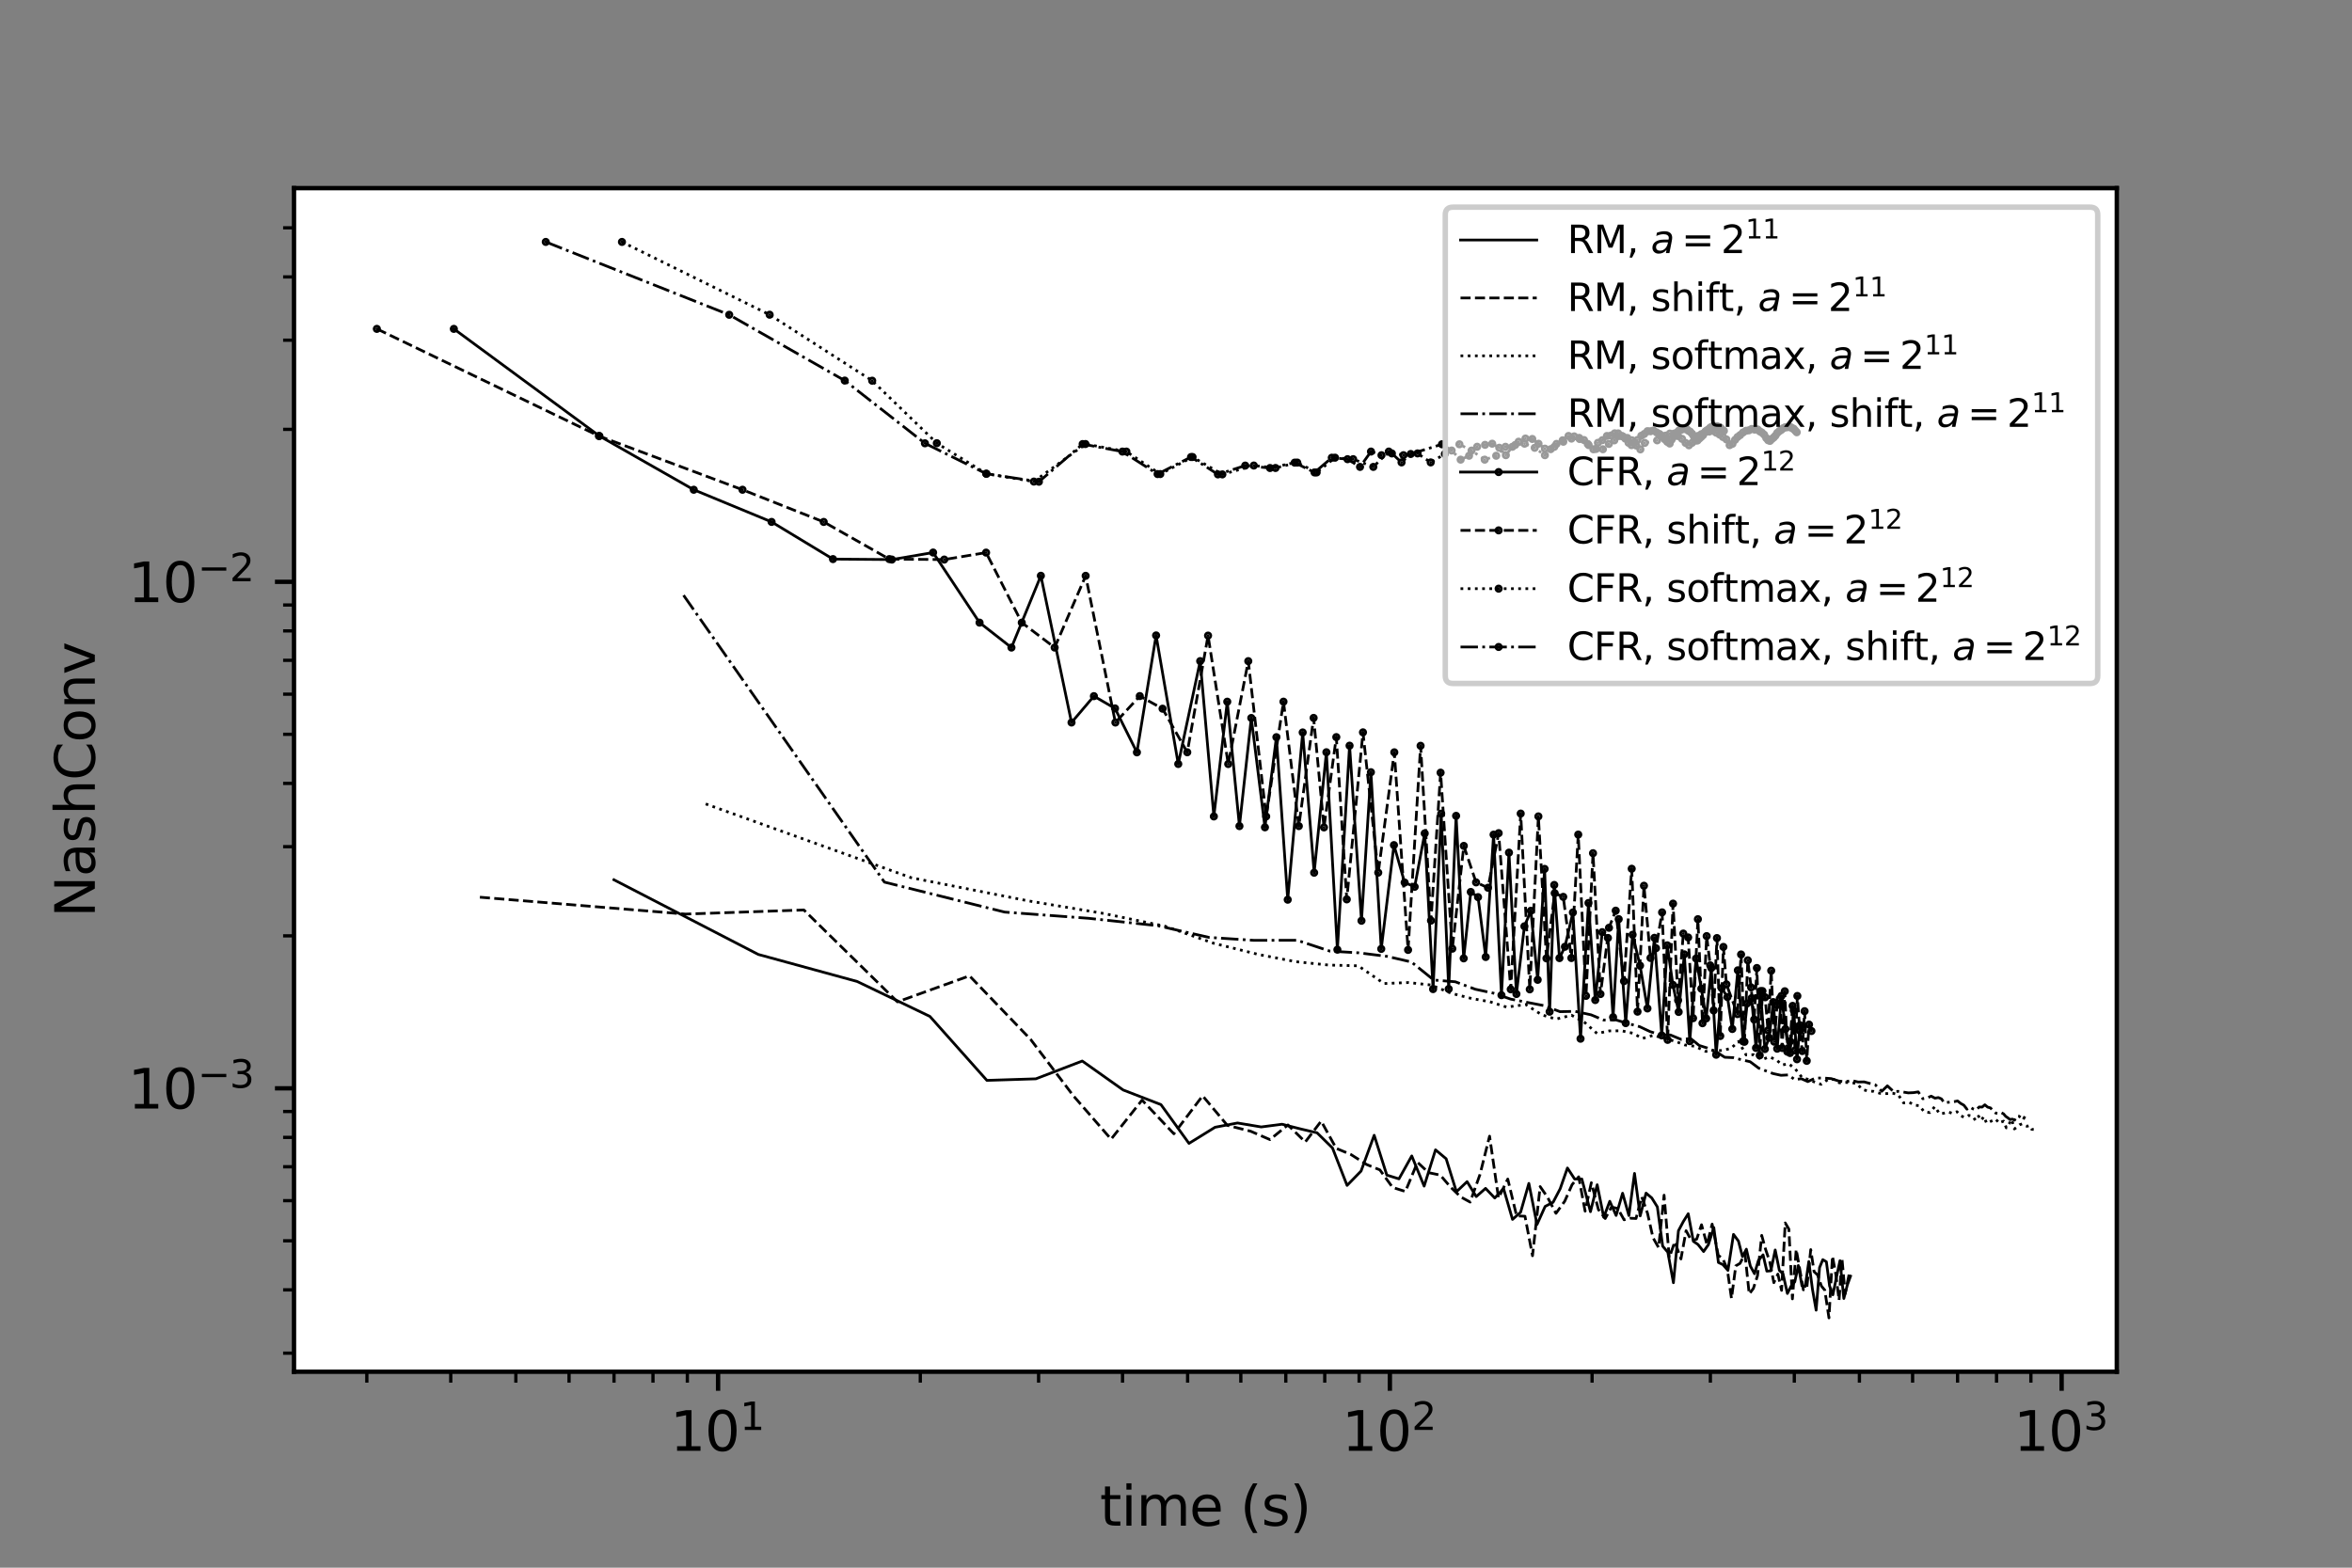 <?xml version="1.0" encoding="utf-8" standalone="no"?>
<!DOCTYPE svg PUBLIC "-//W3C//DTD SVG 1.1//EN"
  "http://www.w3.org/Graphics/SVG/1.1/DTD/svg11.dtd">
<svg xmlns:xlink="http://www.w3.org/1999/xlink" width="432pt" height="288pt" viewBox="0 0 432 288" xmlns="http://www.w3.org/2000/svg" version="1.1">
 <rect x="0" y="0" width="432" height="288" fill="#808080" stroke="none"/>
 <defs>
  <style type="text/css">*{stroke-linejoin: round; stroke-linecap: butt}</style>
 </defs>
 <g id="figure_1">
  <g id="patch_1">
   <path d="M 0 288 
L 432 288 
L 432 0 
L 0 0 
L 0 288 
z
" style="fill: none"/>
  </g>
  <g id="axes_1">
   <g id="patch_2">
    <path d="M 54 252 
L 388.8 252 
L 388.8 34.56 
L 54 34.56 
z
" style="fill: #ffffff"/>
   </g>
   <g id="matplotlib.axis_1">
    <g id="xtick_1">
     <g id="line2d_1">
      <defs>
       <path id="m818a34e5da" d="M 0 0 
L 0 3.5 
" style="stroke: #000000; stroke-width: 0.8"/>
      </defs>
      <g>
       <use xlink:href="#m818a34e5da" x="131.892" y="252" style="stroke: #000000; stroke-width: 0.8"/>
      </g>
     </g>
     <g id="text_1">
      <!-- $\mathdefault{10^{1}}$ -->
      <g transform="translate(123.092 266.598)scale(0.1 -0.1)">
       <defs>
        <path id="DejaVuSans-31" d="M 794 531 
L 1825 531 
L 1825 4091 
L 703 3866 
L 703 4441 
L 1819 4666 
L 2450 4666 
L 2450 531 
L 3481 531 
L 3481 0 
L 794 0 
L 794 531 
z
" transform="scale(0.016)"/>
        <path id="DejaVuSans-30" d="M 2034 4250 
Q 1547 4250 1301 3770 
Q 1056 3291 1056 2328 
Q 1056 1369 1301 889 
Q 1547 409 2034 409 
Q 2525 409 2770 889 
Q 3016 1369 3016 2328 
Q 3016 3291 2770 3770 
Q 2525 4250 2034 4250 
z
M 2034 4750 
Q 2819 4750 3233 4129 
Q 3647 3509 3647 2328 
Q 3647 1150 3233 529 
Q 2819 -91 2034 -91 
Q 1250 -91 836 529 
Q 422 1150 422 2328 
Q 422 3509 836 4129 
Q 1250 4750 2034 4750 
z
" transform="scale(0.016)"/>
       </defs>
       <use xlink:href="#DejaVuSans-31" transform="translate(0 0.684)"/>
       <use xlink:href="#DejaVuSans-30" transform="translate(63.623 0.684)"/>
       <use xlink:href="#DejaVuSans-31" transform="translate(128.203 38.966)scale(0.7)"/>
      </g>
     </g>
    </g>
    <g id="xtick_2">
     <g id="line2d_2">
      <g>
       <use xlink:href="#m818a34e5da" x="255.28" y="252" style="stroke: #000000; stroke-width: 0.8"/>
      </g>
     </g>
     <g id="text_2">
      <!-- $\mathdefault{10^{2}}$ -->
      <g transform="translate(246.48 266.598)scale(0.1 -0.1)">
       <defs>
        <path id="DejaVuSans-32" d="M 1228 531 
L 3431 531 
L 3431 0 
L 469 0 
L 469 531 
Q 828 903 1448 1529 
Q 2069 2156 2228 2338 
Q 2531 2678 2651 2914 
Q 2772 3150 2772 3378 
Q 2772 3750 2511 3984 
Q 2250 4219 1831 4219 
Q 1534 4219 1204 4116 
Q 875 4013 500 3803 
L 500 4441 
Q 881 4594 1212 4672 
Q 1544 4750 1819 4750 
Q 2544 4750 2975 4387 
Q 3406 4025 3406 3419 
Q 3406 3131 3298 2873 
Q 3191 2616 2906 2266 
Q 2828 2175 2409 1742 
Q 1991 1309 1228 531 
z
" transform="scale(0.016)"/>
       </defs>
       <use xlink:href="#DejaVuSans-31" transform="translate(0 0.766)"/>
       <use xlink:href="#DejaVuSans-30" transform="translate(63.623 0.766)"/>
       <use xlink:href="#DejaVuSans-32" transform="translate(128.203 39.047)scale(0.7)"/>
      </g>
     </g>
    </g>
    <g id="xtick_3">
     <g id="line2d_3">
      <g>
       <use xlink:href="#m818a34e5da" x="378.667" y="252" style="stroke: #000000; stroke-width: 0.8"/>
      </g>
     </g>
     <g id="text_3">
      <!-- $\mathdefault{10^{3}}$ -->
      <g transform="translate(369.867 266.598)scale(0.1 -0.1)">
       <defs>
        <path id="DejaVuSans-33" d="M 2597 2516 
Q 3050 2419 3304 2112 
Q 3559 1806 3559 1356 
Q 3559 666 3084 287 
Q 2609 -91 1734 -91 
Q 1441 -91 1130 -33 
Q 819 25 488 141 
L 488 750 
Q 750 597 1062 519 
Q 1375 441 1716 441 
Q 2309 441 2620 675 
Q 2931 909 2931 1356 
Q 2931 1769 2642 2001 
Q 2353 2234 1838 2234 
L 1294 2234 
L 1294 2753 
L 1863 2753 
Q 2328 2753 2575 2939 
Q 2822 3125 2822 3475 
Q 2822 3834 2567 4026 
Q 2313 4219 1838 4219 
Q 1578 4219 1281 4162 
Q 984 4106 628 3988 
L 628 4550 
Q 988 4650 1302 4700 
Q 1616 4750 1894 4750 
Q 2613 4750 3031 4423 
Q 3450 4097 3450 3541 
Q 3450 3153 3228 2886 
Q 3006 2619 2597 2516 
z
" transform="scale(0.016)"/>
       </defs>
       <use xlink:href="#DejaVuSans-31" transform="translate(0 0.766)"/>
       <use xlink:href="#DejaVuSans-30" transform="translate(63.623 0.766)"/>
       <use xlink:href="#DejaVuSans-33" transform="translate(128.203 39.047)scale(0.7)"/>
      </g>
     </g>
    </g>
    <g id="xtick_4">
     <g id="line2d_4">
      <defs>
       <path id="m833c0cf6a7" d="M 0 0 
L 0 2 
" style="stroke: #000000; stroke-width: 0.6"/>
      </defs>
      <g>
       <use xlink:href="#m833c0cf6a7" x="67.375" y="252" style="stroke: #000000; stroke-width: 0.6"/>
      </g>
     </g>
    </g>
    <g id="xtick_5">
     <g id="line2d_5">
      <g>
       <use xlink:href="#m833c0cf6a7" x="82.791" y="252" style="stroke: #000000; stroke-width: 0.6"/>
      </g>
     </g>
    </g>
    <g id="xtick_6">
     <g id="line2d_6">
      <g>
       <use xlink:href="#m833c0cf6a7" x="94.749" y="252" style="stroke: #000000; stroke-width: 0.6"/>
      </g>
     </g>
    </g>
    <g id="xtick_7">
     <g id="line2d_7">
      <g>
       <use xlink:href="#m833c0cf6a7" x="104.519" y="252" style="stroke: #000000; stroke-width: 0.6"/>
      </g>
     </g>
    </g>
    <g id="xtick_8">
     <g id="line2d_8">
      <g>
       <use xlink:href="#m833c0cf6a7" x="112.779" y="252" style="stroke: #000000; stroke-width: 0.6"/>
      </g>
     </g>
    </g>
    <g id="xtick_9">
     <g id="line2d_9">
      <g>
       <use xlink:href="#m833c0cf6a7" x="119.935" y="252" style="stroke: #000000; stroke-width: 0.6"/>
      </g>
     </g>
    </g>
    <g id="xtick_10">
     <g id="line2d_10">
      <g>
       <use xlink:href="#m833c0cf6a7" x="126.246" y="252" style="stroke: #000000; stroke-width: 0.6"/>
      </g>
     </g>
    </g>
    <g id="xtick_11">
     <g id="line2d_11">
      <g>
       <use xlink:href="#m833c0cf6a7" x="169.036" y="252" style="stroke: #000000; stroke-width: 0.6"/>
      </g>
     </g>
    </g>
    <g id="xtick_12">
     <g id="line2d_12">
      <g>
       <use xlink:href="#m833c0cf6a7" x="190.763" y="252" style="stroke: #000000; stroke-width: 0.6"/>
      </g>
     </g>
    </g>
    <g id="xtick_13">
     <g id="line2d_13">
      <g>
       <use xlink:href="#m833c0cf6a7" x="206.179" y="252" style="stroke: #000000; stroke-width: 0.6"/>
      </g>
     </g>
    </g>
    <g id="xtick_14">
     <g id="line2d_14">
      <g>
       <use xlink:href="#m833c0cf6a7" x="218.136" y="252" style="stroke: #000000; stroke-width: 0.6"/>
      </g>
     </g>
    </g>
    <g id="xtick_15">
     <g id="line2d_15">
      <g>
       <use xlink:href="#m833c0cf6a7" x="227.906" y="252" style="stroke: #000000; stroke-width: 0.6"/>
      </g>
     </g>
    </g>
    <g id="xtick_16">
     <g id="line2d_16">
      <g>
       <use xlink:href="#m833c0cf6a7" x="236.167" y="252" style="stroke: #000000; stroke-width: 0.6"/>
      </g>
     </g>
    </g>
    <g id="xtick_17">
     <g id="line2d_17">
      <g>
       <use xlink:href="#m833c0cf6a7" x="243.322" y="252" style="stroke: #000000; stroke-width: 0.6"/>
      </g>
     </g>
    </g>
    <g id="xtick_18">
     <g id="line2d_18">
      <g>
       <use xlink:href="#m833c0cf6a7" x="249.634" y="252" style="stroke: #000000; stroke-width: 0.6"/>
      </g>
     </g>
    </g>
    <g id="xtick_19">
     <g id="line2d_19">
      <g>
       <use xlink:href="#m833c0cf6a7" x="292.423" y="252" style="stroke: #000000; stroke-width: 0.6"/>
      </g>
     </g>
    </g>
    <g id="xtick_20">
     <g id="line2d_20">
      <g>
       <use xlink:href="#m833c0cf6a7" x="314.151" y="252" style="stroke: #000000; stroke-width: 0.6"/>
      </g>
     </g>
    </g>
    <g id="xtick_21">
     <g id="line2d_21">
      <g>
       <use xlink:href="#m833c0cf6a7" x="329.567" y="252" style="stroke: #000000; stroke-width: 0.6"/>
      </g>
     </g>
    </g>
    <g id="xtick_22">
     <g id="line2d_22">
      <g>
       <use xlink:href="#m833c0cf6a7" x="341.524" y="252" style="stroke: #000000; stroke-width: 0.6"/>
      </g>
     </g>
    </g>
    <g id="xtick_23">
     <g id="line2d_23">
      <g>
       <use xlink:href="#m833c0cf6a7" x="351.294" y="252" style="stroke: #000000; stroke-width: 0.6"/>
      </g>
     </g>
    </g>
    <g id="xtick_24">
     <g id="line2d_24">
      <g>
       <use xlink:href="#m833c0cf6a7" x="359.554" y="252" style="stroke: #000000; stroke-width: 0.6"/>
      </g>
     </g>
    </g>
    <g id="xtick_25">
     <g id="line2d_25">
      <g>
       <use xlink:href="#m833c0cf6a7" x="366.71" y="252" style="stroke: #000000; stroke-width: 0.6"/>
      </g>
     </g>
    </g>
    <g id="xtick_26">
     <g id="line2d_26">
      <g>
       <use xlink:href="#m833c0cf6a7" x="373.022" y="252" style="stroke: #000000; stroke-width: 0.6"/>
      </g>
     </g>
    </g>
    <g id="text_4">
     <!-- time (s) -->
     <g transform="translate(202.009 280.277)scale(0.1 -0.1)">
      <defs>
       <path id="DejaVuSans-74" d="M 1172 4494 
L 1172 3500 
L 2356 3500 
L 2356 3053 
L 1172 3053 
L 1172 1153 
Q 1172 725 1289 603 
Q 1406 481 1766 481 
L 2356 481 
L 2356 0 
L 1766 0 
Q 1100 0 847 248 
Q 594 497 594 1153 
L 594 3053 
L 172 3053 
L 172 3500 
L 594 3500 
L 594 4494 
L 1172 4494 
z
" transform="scale(0.016)"/>
       <path id="DejaVuSans-69" d="M 603 3500 
L 1178 3500 
L 1178 0 
L 603 0 
L 603 3500 
z
M 603 4863 
L 1178 4863 
L 1178 4134 
L 603 4134 
L 603 4863 
z
" transform="scale(0.016)"/>
       <path id="DejaVuSans-6d" d="M 3328 2828 
Q 3544 3216 3844 3400 
Q 4144 3584 4550 3584 
Q 5097 3584 5394 3201 
Q 5691 2819 5691 2113 
L 5691 0 
L 5113 0 
L 5113 2094 
Q 5113 2597 4934 2840 
Q 4756 3084 4391 3084 
Q 3944 3084 3684 2787 
Q 3425 2491 3425 1978 
L 3425 0 
L 2847 0 
L 2847 2094 
Q 2847 2600 2669 2842 
Q 2491 3084 2119 3084 
Q 1678 3084 1418 2786 
Q 1159 2488 1159 1978 
L 1159 0 
L 581 0 
L 581 3500 
L 1159 3500 
L 1159 2956 
Q 1356 3278 1631 3431 
Q 1906 3584 2284 3584 
Q 2666 3584 2933 3390 
Q 3200 3197 3328 2828 
z
" transform="scale(0.016)"/>
       <path id="DejaVuSans-65" d="M 3597 1894 
L 3597 1613 
L 953 1613 
Q 991 1019 1311 708 
Q 1631 397 2203 397 
Q 2534 397 2845 478 
Q 3156 559 3463 722 
L 3463 178 
Q 3153 47 2828 -22 
Q 2503 -91 2169 -91 
Q 1331 -91 842 396 
Q 353 884 353 1716 
Q 353 2575 817 3079 
Q 1281 3584 2069 3584 
Q 2775 3584 3186 3129 
Q 3597 2675 3597 1894 
z
M 3022 2063 
Q 3016 2534 2758 2815 
Q 2500 3097 2075 3097 
Q 1594 3097 1305 2825 
Q 1016 2553 972 2059 
L 3022 2063 
z
" transform="scale(0.016)"/>
       <path id="DejaVuSans-20" transform="scale(0.016)"/>
       <path id="DejaVuSans-28" d="M 1984 4856 
Q 1566 4138 1362 3434 
Q 1159 2731 1159 2009 
Q 1159 1288 1364 580 
Q 1569 -128 1984 -844 
L 1484 -844 
Q 1016 -109 783 600 
Q 550 1309 550 2009 
Q 550 2706 781 3412 
Q 1013 4119 1484 4856 
L 1984 4856 
z
" transform="scale(0.016)"/>
       <path id="DejaVuSans-73" d="M 2834 3397 
L 2834 2853 
Q 2591 2978 2328 3040 
Q 2066 3103 1784 3103 
Q 1356 3103 1142 2972 
Q 928 2841 928 2578 
Q 928 2378 1081 2264 
Q 1234 2150 1697 2047 
L 1894 2003 
Q 2506 1872 2764 1633 
Q 3022 1394 3022 966 
Q 3022 478 2636 193 
Q 2250 -91 1575 -91 
Q 1294 -91 989 -36 
Q 684 19 347 128 
L 347 722 
Q 666 556 975 473 
Q 1284 391 1588 391 
Q 1994 391 2212 530 
Q 2431 669 2431 922 
Q 2431 1156 2273 1281 
Q 2116 1406 1581 1522 
L 1381 1569 
Q 847 1681 609 1914 
Q 372 2147 372 2553 
Q 372 3047 722 3315 
Q 1072 3584 1716 3584 
Q 2034 3584 2315 3537 
Q 2597 3491 2834 3397 
z
" transform="scale(0.016)"/>
       <path id="DejaVuSans-29" d="M 513 4856 
L 1013 4856 
Q 1481 4119 1714 3412 
Q 1947 2706 1947 2009 
Q 1947 1309 1714 600 
Q 1481 -109 1013 -844 
L 513 -844 
Q 928 -128 1133 580 
Q 1338 1288 1338 2009 
Q 1338 2731 1133 3434 
Q 928 4138 513 4856 
z
" transform="scale(0.016)"/>
      </defs>
      <use xlink:href="#DejaVuSans-74"/>
      <use xlink:href="#DejaVuSans-69" x="39.209"/>
      <use xlink:href="#DejaVuSans-6d" x="66.992"/>
      <use xlink:href="#DejaVuSans-65" x="164.404"/>
      <use xlink:href="#DejaVuSans-20" x="225.928"/>
      <use xlink:href="#DejaVuSans-28" x="257.715"/>
      <use xlink:href="#DejaVuSans-73" x="296.729"/>
      <use xlink:href="#DejaVuSans-29" x="348.828"/>
     </g>
    </g>
   </g>
   <g id="matplotlib.axis_2">
    <g id="ytick_1">
     <g id="line2d_27">
      <defs>
       <path id="m2934b7fe67" d="M 0 0 
L -3.5 0 
" style="stroke: #000000; stroke-width: 0.8"/>
      </defs>
      <g>
       <use xlink:href="#m2934b7fe67" x="54" y="199.934" style="stroke: #000000; stroke-width: 0.8"/>
      </g>
     </g>
     <g id="text_5">
      <!-- $\mathdefault{10^{-3}}$ -->
      <g transform="translate(23.5 203.733)scale(0.1 -0.1)">
       <defs>
        <path id="DejaVuSans-2212" d="M 678 2272 
L 4684 2272 
L 4684 1741 
L 678 1741 
L 678 2272 
z
" transform="scale(0.016)"/>
       </defs>
       <use xlink:href="#DejaVuSans-31" transform="translate(0 0.766)"/>
       <use xlink:href="#DejaVuSans-30" transform="translate(63.623 0.766)"/>
       <use xlink:href="#DejaVuSans-2212" transform="translate(128.203 39.047)scale(0.7)"/>
       <use xlink:href="#DejaVuSans-33" transform="translate(186.855 39.047)scale(0.7)"/>
      </g>
     </g>
    </g>
    <g id="ytick_2">
     <g id="line2d_28">
      <g>
       <use xlink:href="#m2934b7fe67" x="54" y="106.888" style="stroke: #000000; stroke-width: 0.8"/>
      </g>
     </g>
     <g id="text_6">
      <!-- $\mathdefault{10^{-2}}$ -->
      <g transform="translate(23.5 110.688)scale(0.1 -0.1)">
       <use xlink:href="#DejaVuSans-31" transform="translate(0 0.766)"/>
       <use xlink:href="#DejaVuSans-30" transform="translate(63.623 0.766)"/>
       <use xlink:href="#DejaVuSans-2212" transform="translate(128.203 39.047)scale(0.7)"/>
       <use xlink:href="#DejaVuSans-32" transform="translate(186.855 39.047)scale(0.7)"/>
      </g>
     </g>
    </g>
    <g id="ytick_3">
     <g id="line2d_29">
      <defs>
       <path id="m77d6e3315d" d="M 0 0 
L -2 0 
" style="stroke: #000000; stroke-width: 0.6"/>
      </defs>
      <g>
       <use xlink:href="#m77d6e3315d" x="54" y="248.586" style="stroke: #000000; stroke-width: 0.6"/>
      </g>
     </g>
    </g>
    <g id="ytick_4">
     <g id="line2d_30">
      <g>
       <use xlink:href="#m77d6e3315d" x="54" y="236.961" style="stroke: #000000; stroke-width: 0.6"/>
      </g>
     </g>
    </g>
    <g id="ytick_5">
     <g id="line2d_31">
      <g>
       <use xlink:href="#m77d6e3315d" x="54" y="227.944" style="stroke: #000000; stroke-width: 0.6"/>
      </g>
     </g>
    </g>
    <g id="ytick_6">
     <g id="line2d_32">
      <g>
       <use xlink:href="#m77d6e3315d" x="54" y="220.576" style="stroke: #000000; stroke-width: 0.6"/>
      </g>
     </g>
    </g>
    <g id="ytick_7">
     <g id="line2d_33">
      <g>
       <use xlink:href="#m77d6e3315d" x="54" y="214.347" style="stroke: #000000; stroke-width: 0.6"/>
      </g>
     </g>
    </g>
    <g id="ytick_8">
     <g id="line2d_34">
      <g>
       <use xlink:href="#m77d6e3315d" x="54" y="208.951" style="stroke: #000000; stroke-width: 0.6"/>
      </g>
     </g>
    </g>
    <g id="ytick_9">
     <g id="line2d_35">
      <g>
       <use xlink:href="#m77d6e3315d" x="54" y="204.192" style="stroke: #000000; stroke-width: 0.6"/>
      </g>
     </g>
    </g>
    <g id="ytick_10">
     <g id="line2d_36">
      <g>
       <use xlink:href="#m77d6e3315d" x="54" y="171.925" style="stroke: #000000; stroke-width: 0.6"/>
      </g>
     </g>
    </g>
    <g id="ytick_11">
     <g id="line2d_37">
      <g>
       <use xlink:href="#m77d6e3315d" x="54" y="155.54" style="stroke: #000000; stroke-width: 0.6"/>
      </g>
     </g>
    </g>
    <g id="ytick_12">
     <g id="line2d_38">
      <g>
       <use xlink:href="#m77d6e3315d" x="54" y="143.915" style="stroke: #000000; stroke-width: 0.6"/>
      </g>
     </g>
    </g>
    <g id="ytick_13">
     <g id="line2d_39">
      <g>
       <use xlink:href="#m77d6e3315d" x="54" y="134.898" style="stroke: #000000; stroke-width: 0.6"/>
      </g>
     </g>
    </g>
    <g id="ytick_14">
     <g id="line2d_40">
      <g>
       <use xlink:href="#m77d6e3315d" x="54" y="127.531" style="stroke: #000000; stroke-width: 0.6"/>
      </g>
     </g>
    </g>
    <g id="ytick_15">
     <g id="line2d_41">
      <g>
       <use xlink:href="#m77d6e3315d" x="54" y="121.301" style="stroke: #000000; stroke-width: 0.6"/>
      </g>
     </g>
    </g>
    <g id="ytick_16">
     <g id="line2d_42">
      <g>
       <use xlink:href="#m77d6e3315d" x="54" y="115.906" style="stroke: #000000; stroke-width: 0.6"/>
      </g>
     </g>
    </g>
    <g id="ytick_17">
     <g id="line2d_43">
      <g>
       <use xlink:href="#m77d6e3315d" x="54" y="111.146" style="stroke: #000000; stroke-width: 0.6"/>
      </g>
     </g>
    </g>
    <g id="ytick_18">
     <g id="line2d_44">
      <g>
       <use xlink:href="#m77d6e3315d" x="54" y="78.879" style="stroke: #000000; stroke-width: 0.6"/>
      </g>
     </g>
    </g>
    <g id="ytick_19">
     <g id="line2d_45">
      <g>
       <use xlink:href="#m77d6e3315d" x="54" y="62.494" style="stroke: #000000; stroke-width: 0.6"/>
      </g>
     </g>
    </g>
    <g id="ytick_20">
     <g id="line2d_46">
      <g>
       <use xlink:href="#m77d6e3315d" x="54" y="50.869" style="stroke: #000000; stroke-width: 0.6"/>
      </g>
     </g>
    </g>
    <g id="ytick_21">
     <g id="line2d_47">
      <g>
       <use xlink:href="#m77d6e3315d" x="54" y="41.852" style="stroke: #000000; stroke-width: 0.6"/>
      </g>
     </g>
    </g>
    <g id="text_7">
     <!-- NashConv -->
     <g transform="translate(17.42 168.537)rotate(-90)scale(0.1 -0.1)">
      <defs>
       <path id="DejaVuSans-4e" d="M 628 4666 
L 1478 4666 
L 3547 763 
L 3547 4666 
L 4159 4666 
L 4159 0 
L 3309 0 
L 1241 3903 
L 1241 0 
L 628 0 
L 628 4666 
z
" transform="scale(0.016)"/>
       <path id="DejaVuSans-61" d="M 2194 1759 
Q 1497 1759 1228 1600 
Q 959 1441 959 1056 
Q 959 750 1161 570 
Q 1363 391 1709 391 
Q 2188 391 2477 730 
Q 2766 1069 2766 1631 
L 2766 1759 
L 2194 1759 
z
M 3341 1997 
L 3341 0 
L 2766 0 
L 2766 531 
Q 2569 213 2275 61 
Q 1981 -91 1556 -91 
Q 1019 -91 701 211 
Q 384 513 384 1019 
Q 384 1609 779 1909 
Q 1175 2209 1959 2209 
L 2766 2209 
L 2766 2266 
Q 2766 2663 2505 2880 
Q 2244 3097 1772 3097 
Q 1472 3097 1187 3025 
Q 903 2953 641 2809 
L 641 3341 
Q 956 3463 1253 3523 
Q 1550 3584 1831 3584 
Q 2591 3584 2966 3190 
Q 3341 2797 3341 1997 
z
" transform="scale(0.016)"/>
       <path id="DejaVuSans-68" d="M 3513 2113 
L 3513 0 
L 2938 0 
L 2938 2094 
Q 2938 2591 2744 2837 
Q 2550 3084 2163 3084 
Q 1697 3084 1428 2787 
Q 1159 2491 1159 1978 
L 1159 0 
L 581 0 
L 581 4863 
L 1159 4863 
L 1159 2956 
Q 1366 3272 1645 3428 
Q 1925 3584 2291 3584 
Q 2894 3584 3203 3211 
Q 3513 2838 3513 2113 
z
" transform="scale(0.016)"/>
       <path id="DejaVuSans-43" d="M 4122 4306 
L 4122 3641 
Q 3803 3938 3442 4084 
Q 3081 4231 2675 4231 
Q 1875 4231 1450 3742 
Q 1025 3253 1025 2328 
Q 1025 1406 1450 917 
Q 1875 428 2675 428 
Q 3081 428 3442 575 
Q 3803 722 4122 1019 
L 4122 359 
Q 3791 134 3420 21 
Q 3050 -91 2638 -91 
Q 1578 -91 968 557 
Q 359 1206 359 2328 
Q 359 3453 968 4101 
Q 1578 4750 2638 4750 
Q 3056 4750 3426 4639 
Q 3797 4528 4122 4306 
z
" transform="scale(0.016)"/>
       <path id="DejaVuSans-6f" d="M 1959 3097 
Q 1497 3097 1228 2736 
Q 959 2375 959 1747 
Q 959 1119 1226 758 
Q 1494 397 1959 397 
Q 2419 397 2687 759 
Q 2956 1122 2956 1747 
Q 2956 2369 2687 2733 
Q 2419 3097 1959 3097 
z
M 1959 3584 
Q 2709 3584 3137 3096 
Q 3566 2609 3566 1747 
Q 3566 888 3137 398 
Q 2709 -91 1959 -91 
Q 1206 -91 779 398 
Q 353 888 353 1747 
Q 353 2609 779 3096 
Q 1206 3584 1959 3584 
z
" transform="scale(0.016)"/>
       <path id="DejaVuSans-6e" d="M 3513 2113 
L 3513 0 
L 2938 0 
L 2938 2094 
Q 2938 2591 2744 2837 
Q 2550 3084 2163 3084 
Q 1697 3084 1428 2787 
Q 1159 2491 1159 1978 
L 1159 0 
L 581 0 
L 581 3500 
L 1159 3500 
L 1159 2956 
Q 1366 3272 1645 3428 
Q 1925 3584 2291 3584 
Q 2894 3584 3203 3211 
Q 3513 2838 3513 2113 
z
" transform="scale(0.016)"/>
       <path id="DejaVuSans-76" d="M 191 3500 
L 800 3500 
L 1894 563 
L 2988 3500 
L 3597 3500 
L 2284 0 
L 1503 0 
L 191 3500 
z
" transform="scale(0.016)"/>
      </defs>
      <use xlink:href="#DejaVuSans-4e"/>
      <use xlink:href="#DejaVuSans-61" x="74.805"/>
      <use xlink:href="#DejaVuSans-73" x="136.084"/>
      <use xlink:href="#DejaVuSans-68" x="188.184"/>
      <use xlink:href="#DejaVuSans-43" x="251.562"/>
      <use xlink:href="#DejaVuSans-6f" x="321.387"/>
      <use xlink:href="#DejaVuSans-6e" x="382.568"/>
      <use xlink:href="#DejaVuSans-76" x="445.947"/>
     </g>
    </g>
   </g>
   <g id="line2d_48">
    <path d="M 112.758 161.624 
L 139.268 175.338 
L 157.437 180.308 
L 170.801 186.727 
L 181.266 198.477 
L 190.253 198.191 
L 198.781 194.92 
L 206.291 200.239 
L 213.239 202.93 
L 218.385 210.052 
L 223.176 207.088 
L 227.298 206.304 
L 231.654 207.032 
L 235.474 206.533 
L 238.941 207.412 
L 241.912 208.107 
L 244.739 210.887 
L 247.422 217.772 
L 249.988 215.143 
L 252.4 208.56 
L 254.72 215.874 
L 256.953 216.567 
L 259.303 212.357 
L 261.577 217.902 
L 263.665 211.236 
L 265.62 212.875 
L 267.506 218.938 
L 269.464 217.081 
L 271.147 219.826 
L 272.86 218.316 
L 274.544 220.088 
L 276.165 218.351 
L 277.809 224.018 
L 279.292 222.704 
L 280.812 217.402 
L 282.307 224.949 
L 283.8 221.632 
L 285.259 220.877 
L 286.564 218.384 
L 287.896 214.573 
L 289.221 216.598 
L 290.54 216.591 
L 292.123 222.6 
L 293.362 217.651 
L 294.565 223.621 
L 295.672 220.687 
L 296.835 223.292 
L 298.028 219.209 
L 299.185 223.31 
L 300.216 215.567 
L 301.258 223.373 
L 302.336 219.187 
L 303.388 220.076 
L 304.412 221.72 
L 305.389 228.927 
L 306.335 230.046 
L 307.362 235.649 
L 308.286 226.099 
L 309.192 224.398 
L 310.082 222.975 
L 311.023 228.039 
L 311.88 228.625 
L 312.906 229.919 
L 313.78 228.665 
L 314.781 225.513 
L 315.628 231.931 
L 316.446 232.319 
L 317.378 233.382 
L 318.397 226.771 
L 319.305 227.996 
L 320.046 230.858 
L 320.761 229.487 
L 321.494 232.601 
L 322.255 233.993 
L 322.978 231.546 
L 323.83 230.525 
L 324.522 233.523 
L 325.265 233.46 
L 326.058 229.634 
L 326.826 233.397 
L 327.49 234.002 
L 328.297 237.625 
L 328.973 236.277 
L 329.653 235.489 
L 330.303 232.483 
L 330.975 236.222 
L 331.571 236.335 
L 332.229 231.754 
L 332.899 236.848 
L 333.576 240.693 
L 334.203 232.872 
L 334.8 231.412 
L 335.456 231.801 
L 336.049 236.253 
L 336.649 237.868 
L 337.327 234.548 
L 337.952 231.602 
L 338.661 238.547 
L 339.312 236.05 
L 339.892 234.439 
" clip-path="url(#p9017c32ffa)" style="fill: none; stroke: #000000; stroke-width: 0.5; stroke-linecap: square"/>
   </g>
   <g id="line2d_49">
    <path d="M 88.141 164.826 
L 125.899 167.927 
L 147.649 167.172 
L 164.844 184.049 
L 178.073 179.271 
L 189.284 190.936 
L 197.129 201.282 
L 204.078 209.276 
L 209.766 202.101 
L 215.61 208.291 
L 220.889 201.312 
L 225.43 206.738 
L 229.709 207.818 
L 233.258 209.356 
L 236.555 206.664 
L 239.745 209.792 
L 242.667 205.96 
L 245.427 210.972 
L 248.104 212.081 
L 251.018 213.935 
L 253.447 214.92 
L 255.786 218.143 
L 258.131 218.887 
L 260.354 213.527 
L 262.389 215.426 
L 264.54 215.876 
L 266.408 218.057 
L 268.292 219.888 
L 270.029 220.838 
L 271.837 215.752 
L 273.594 208.725 
L 275.236 220.087 
L 276.937 216.601 
L 278.562 223.37 
L 280.097 223.437 
L 281.481 230.693 
L 282.884 217.989 
L 284.236 219.943 
L 285.79 222.901 
L 287.393 220.689 
L 288.752 217.623 
L 289.965 216.191 
L 291.141 222.503 
L 292.286 217.273 
L 293.593 222.219 
L 294.835 223.855 
L 295.984 221.754 
L 297.13 222.004 
L 298.302 224.088 
L 299.456 223.801 
L 300.495 223.847 
L 301.546 219.871 
L 302.609 222.904 
L 303.615 227.386 
L 304.642 229.187 
L 305.647 219.569 
L 306.6 231.038 
L 307.623 228.107 
L 308.742 231.285 
L 309.69 226.093 
L 310.684 227.941 
L 311.632 227.649 
L 312.524 224.997 
L 313.532 228.673 
L 314.476 224.876 
L 315.599 230.621 
L 316.439 231.23 
L 317.253 233.153 
L 318.029 238.546 
L 318.816 232.55 
L 319.589 232.102 
L 320.508 230.337 
L 321.283 237.72 
L 322.045 236.711 
L 322.812 234.344 
L 323.581 226.952 
L 324.276 229.474 
L 325.064 231.814 
L 325.81 235.641 
L 326.55 234.066 
L 327.229 237.053 
L 327.9 224.665 
L 328.567 225.798 
L 329.218 238.617 
L 329.914 229.519 
L 330.603 233.376 
L 331.234 236.956 
L 331.858 236.651 
L 332.583 229.565 
L 333.198 233.617 
L 333.845 234.228 
L 334.538 236.249 
L 335.168 237.02 
L 335.931 242.116 
L 336.573 230.761 
L 337.206 234.198 
L 337.788 238.866 
L 338.32 231.182 
L 338.901 237.672 
L 339.645 234.034 
" clip-path="url(#p9017c32ffa)" style="fill: none; stroke-dasharray: 1.85,0.8; stroke-dashoffset: 0; stroke: #000000; stroke-width: 0.5"/>
   </g>
   <g id="line2d_50">
    <path d="M 129.619 147.691 
L 167.378 161.247 
L 188.835 165.495 
L 202.697 167.814 
L 214 170.157 
L 222.924 173.289 
L 231.231 175.365 
L 237.974 176.67 
L 244.063 177.294 
L 249.461 177.427 
L 254.211 180.684 
L 258.676 180.506 
L 262.806 180.95 
L 266.613 182.491 
L 270.295 183.435 
L 273.613 184.017 
L 276.727 185.016 
L 280.244 184.543 
L 283.192 186.438 
L 285.798 187.219 
L 288.65 186.507 
L 290.991 187.775 
L 293.33 189.86 
L 295.591 189.386 
L 297.853 189.368 
L 299.849 189.799 
L 301.701 190.77 
L 303.683 190.192 
L 305.766 190.781 
L 307.754 191.316 
L 309.471 191.968 
L 311.327 192.214 
L 313.298 193.15 
L 314.851 193.002 
L 316.378 192.987 
L 317.949 192.578 
L 319.335 191.323 
L 320.716 193.809 
L 322.093 193.76 
L 323.585 194.67 
L 324.951 194.172 
L 326.187 194.634 
L 327.331 195.645 
L 328.534 195.418 
L 329.757 196.387 
L 330.996 197.966 
L 332.114 198.297 
L 333.279 198.777 
L 334.495 199.203 
L 335.75 198.308 
L 336.862 198.306 
L 337.829 198.924 
L 339.045 198.854 
L 340.084 198.91 
L 341.071 199.05 
L 342.038 200.161 
L 343.033 200.398 
L 344.153 200.499 
L 345.332 200.862 
L 346.553 200.904 
L 347.619 200.823 
L 348.64 201.093 
L 349.642 202.616 
L 350.71 202.511 
L 351.607 203.036 
L 352.533 203.118 
L 353.428 204.256 
L 354.468 204.39 
L 355.377 203.282 
L 356.241 204.618 
L 356.981 204.518 
L 357.8 204.267 
L 358.607 204.534 
L 359.444 204.235 
L 360.177 205.012 
L 360.905 205.286 
L 361.615 204.914 
L 362.268 205.025 
L 362.875 205.846 
L 363.409 205.055 
L 363.896 205.83 
L 364.368 205.113 
L 364.892 206.342 
L 365.977 205.854 
L 366.522 206.185 
L 367.037 205.654 
L 367.536 206.144 
L 368.015 205.968 
L 368.512 207.203 
L 368.987 206.526 
L 369.5 205.66 
L 369.992 207.396 
L 370.485 207.034 
L 370.939 206.635 
L 371.402 206.471 
L 371.863 206.766 
L 372.309 206.909 
L 372.728 206.78 
L 373.166 207.466 
L 373.582 207.497 
" clip-path="url(#p9017c32ffa)" style="fill: none; stroke-dasharray: 0.5,0.825; stroke-dashoffset: 0; stroke: #000000; stroke-width: 0.5"/>
   </g>
   <g id="line2d_51">
    <path d="M 125.55 109.356 
L 162.444 162.054 
L 184.535 167.561 
L 199.913 168.699 
L 212.666 170.062 
L 222.062 172.21 
L 230.321 172.751 
L 238.232 172.732 
L 244.266 174.732 
L 249.572 175.044 
L 254.773 175.695 
L 259.238 176.727 
L 263.343 180.042 
L 267.294 180.36 
L 270.971 181.733 
L 274.298 182.452 
L 277.47 183.544 
L 280.534 184.152 
L 283.565 184.739 
L 286.532 185.853 
L 289.3 185.794 
L 292.247 186.437 
L 294.535 187.388 
L 296.818 187.373 
L 298.911 188 
L 301.171 188.614 
L 303.07 189.513 
L 305.053 190.129 
L 306.823 190.14 
L 308.828 190.967 
L 310.529 190.776 
L 312.087 192.059 
L 313.617 192.537 
L 315.26 193.253 
L 316.792 194.23 
L 318.367 194.303 
L 319.868 194.685 
L 321.456 195.049 
L 323.04 196.237 
L 324.394 196.749 
L 325.655 197.223 
L 327.123 197.545 
L 328.461 197.472 
L 329.643 198.325 
L 330.855 198.172 
L 332.055 198.699 
L 333.447 198.047 
L 334.927 198.045 
L 336.346 198.152 
L 337.727 198.593 
L 338.922 198.74 
L 340.074 198.497 
L 341.29 198.777 
L 342.395 198.753 
L 343.476 199.05 
L 344.45 199.299 
L 345.63 200.475 
L 346.663 199.478 
L 347.81 200.549 
L 348.651 200.493 
L 349.559 200.619 
L 350.49 200.773 
L 351.466 200.728 
L 352.327 200.587 
L 353.173 201.848 
L 353.954 201.7 
L 354.713 201.375 
L 355.402 201.743 
L 356.03 201.633 
L 356.589 201.874 
L 357.132 202.616 
L 357.726 202.517 
L 358.938 202.382 
L 359.553 202.254 
L 360.135 202.713 
L 360.709 203.038 
L 361.272 203.763 
L 361.836 203.371 
L 362.386 203.715 
L 362.964 203.915 
L 363.523 203.363 
L 364.064 203.38 
L 364.561 202.962 
L 365.081 203.391 
L 365.608 203.536 
L 366.101 204.135 
L 366.569 204.492 
L 367.058 204.525 
L 367.543 204.383 
L 367.995 204.622 
L 368.393 205.089 
L 368.802 205.365 
L 369.197 205.676 
L 369.597 205.59 
L 370.023 205.779 
L 370.442 205.024 
L 370.816 205.049 
L 371.192 205.318 
L 371.562 205.753 
L 371.922 205.093 
" clip-path="url(#p9017c32ffa)" style="fill: none; stroke-dasharray: 3.2,0.8,0.5,0.8; stroke-dashoffset: 0; stroke: #000000; stroke-width: 0.5"/>
   </g>
   <g id="line2d_52">
    <path d="M 83.359 60.419 
L 110.095 80.098 
L 127.425 89.972 
L 141.72 95.881 
L 152.997 102.71 
L 163.818 102.798 
L 171.385 101.507 
L 179.919 114.383 
L 185.775 118.964 
L 191.179 105.776 
L 196.811 132.732 
L 200.921 127.89 
L 204.8 130.142 
L 208.821 138.214 
L 212.344 116.733 
L 216.413 140.352 
L 220.443 121.452 
L 222.954 149.989 
L 225.415 128.908 
L 227.652 151.766 
L 229.83 131.901 
L 232.335 151.988 
L 234.439 135.427 
L 236.521 165.284 
L 239.269 134.558 
L 241.375 160.326 
L 243.624 138.196 
L 245.642 174.465 
L 247.881 136.987 
L 250.068 169.151 
L 251.799 141.862 
L 253.699 174.322 
L 256.031 155.254 
L 257.995 162.132 
L 259.838 162.916 
L 261.682 153.102 
L 263.217 181.708 
L 264.707 149.482 
L 266.089 181.686 
L 267.447 149.878 
L 268.841 176.061 
L 270.145 163.862 
L 271.476 164.812 
L 272.887 175.81 
L 274.332 153.331 
L 275.778 182.823 
L 277.158 156.636 
L 278.525 182.606 
L 279.994 170.171 
L 281.178 167.323 
L 282.431 180.004 
L 283.704 159.624 
L 284.624 185.86 
L 285.473 162.575 
L 286.432 176.014 
L 287.437 173.929 
L 288.899 167.629 
L 290.303 190.823 
L 291.761 165.888 
L 293.004 183.721 
L 294.285 171.248 
L 295.334 172.313 
L 296.281 186.873 
L 297.312 168.853 
L 298.602 187.96 
L 299.865 171.723 
L 301.233 177.391 
L 302.592 185.263 
L 303.872 172.283 
L 305.22 190.215 
L 306.233 173.668 
L 307.263 180.926 
L 308.329 185.906 
L 309.368 175.322 
L 310.367 191.274 
L 311.524 176.088 
L 312.49 181.631 
L 313.38 187.101 
L 314.32 177.836 
L 315.212 193.765 
L 316.225 181.529 
L 317.29 183.17 
L 318.177 189.038 
L 319.196 178.257 
L 320.155 191.299 
L 320.922 184.324 
L 321.729 183.373 
L 322.531 192.519 
L 323.338 182.076 
L 324.159 192.722 
L 324.942 190.645 
L 325.694 184.093 
L 326.421 192.658 
L 327.214 182.951 
L 327.935 189.04 
L 328.788 193.45 
L 329.463 185.625 
L 330.062 194.596 
L 330.62 188.34 
L 331.072 188.86 
" clip-path="url(#p9017c32ffa)" style="fill: none; stroke: #000000; stroke-width: 0.5; stroke-linecap: square"/>
    <defs>
     <path id="m3e2a799ec2" d="M 0 0.25 
C 0.066 0.25 0.13 0.224 0.177 0.177 
C 0.224 0.13 0.25 0.066 0.25 0 
C 0.25 -0.066 0.224 -0.13 0.177 -0.177 
C 0.13 -0.224 0.066 -0.25 0 -0.25 
C -0.066 -0.25 -0.13 -0.224 -0.177 -0.177 
C -0.224 -0.13 -0.25 -0.066 -0.25 0 
C -0.25 0.066 -0.224 0.13 -0.177 0.177 
C -0.13 0.224 -0.066 0.25 0 0.25 
z
" style="stroke: #000000"/>
    </defs>
    <g clip-path="url(#p9017c32ffa)">
     <use xlink:href="#m3e2a799ec2" x="83.359" y="60.419" style="stroke: #000000"/>
     <use xlink:href="#m3e2a799ec2" x="110.095" y="80.098" style="stroke: #000000"/>
     <use xlink:href="#m3e2a799ec2" x="127.425" y="89.972" style="stroke: #000000"/>
     <use xlink:href="#m3e2a799ec2" x="141.72" y="95.881" style="stroke: #000000"/>
     <use xlink:href="#m3e2a799ec2" x="152.997" y="102.71" style="stroke: #000000"/>
     <use xlink:href="#m3e2a799ec2" x="163.818" y="102.798" style="stroke: #000000"/>
     <use xlink:href="#m3e2a799ec2" x="171.385" y="101.507" style="stroke: #000000"/>
     <use xlink:href="#m3e2a799ec2" x="179.919" y="114.383" style="stroke: #000000"/>
     <use xlink:href="#m3e2a799ec2" x="185.775" y="118.964" style="stroke: #000000"/>
     <use xlink:href="#m3e2a799ec2" x="191.179" y="105.776" style="stroke: #000000"/>
     <use xlink:href="#m3e2a799ec2" x="196.811" y="132.732" style="stroke: #000000"/>
     <use xlink:href="#m3e2a799ec2" x="200.921" y="127.89" style="stroke: #000000"/>
     <use xlink:href="#m3e2a799ec2" x="204.8" y="130.142" style="stroke: #000000"/>
     <use xlink:href="#m3e2a799ec2" x="208.821" y="138.214" style="stroke: #000000"/>
     <use xlink:href="#m3e2a799ec2" x="212.344" y="116.733" style="stroke: #000000"/>
     <use xlink:href="#m3e2a799ec2" x="216.413" y="140.352" style="stroke: #000000"/>
     <use xlink:href="#m3e2a799ec2" x="220.443" y="121.452" style="stroke: #000000"/>
     <use xlink:href="#m3e2a799ec2" x="222.954" y="149.989" style="stroke: #000000"/>
     <use xlink:href="#m3e2a799ec2" x="225.415" y="128.908" style="stroke: #000000"/>
     <use xlink:href="#m3e2a799ec2" x="227.652" y="151.766" style="stroke: #000000"/>
     <use xlink:href="#m3e2a799ec2" x="229.83" y="131.901" style="stroke: #000000"/>
     <use xlink:href="#m3e2a799ec2" x="232.335" y="151.988" style="stroke: #000000"/>
     <use xlink:href="#m3e2a799ec2" x="234.439" y="135.427" style="stroke: #000000"/>
     <use xlink:href="#m3e2a799ec2" x="236.521" y="165.284" style="stroke: #000000"/>
     <use xlink:href="#m3e2a799ec2" x="239.269" y="134.558" style="stroke: #000000"/>
     <use xlink:href="#m3e2a799ec2" x="241.375" y="160.326" style="stroke: #000000"/>
     <use xlink:href="#m3e2a799ec2" x="243.624" y="138.196" style="stroke: #000000"/>
     <use xlink:href="#m3e2a799ec2" x="245.642" y="174.465" style="stroke: #000000"/>
     <use xlink:href="#m3e2a799ec2" x="247.881" y="136.987" style="stroke: #000000"/>
     <use xlink:href="#m3e2a799ec2" x="250.068" y="169.151" style="stroke: #000000"/>
     <use xlink:href="#m3e2a799ec2" x="251.799" y="141.862" style="stroke: #000000"/>
     <use xlink:href="#m3e2a799ec2" x="253.699" y="174.322" style="stroke: #000000"/>
     <use xlink:href="#m3e2a799ec2" x="256.031" y="155.254" style="stroke: #000000"/>
     <use xlink:href="#m3e2a799ec2" x="257.995" y="162.132" style="stroke: #000000"/>
     <use xlink:href="#m3e2a799ec2" x="259.838" y="162.916" style="stroke: #000000"/>
     <use xlink:href="#m3e2a799ec2" x="261.682" y="153.102" style="stroke: #000000"/>
     <use xlink:href="#m3e2a799ec2" x="263.217" y="181.708" style="stroke: #000000"/>
     <use xlink:href="#m3e2a799ec2" x="264.707" y="149.482" style="stroke: #000000"/>
     <use xlink:href="#m3e2a799ec2" x="266.089" y="181.686" style="stroke: #000000"/>
     <use xlink:href="#m3e2a799ec2" x="267.447" y="149.878" style="stroke: #000000"/>
     <use xlink:href="#m3e2a799ec2" x="268.841" y="176.061" style="stroke: #000000"/>
     <use xlink:href="#m3e2a799ec2" x="270.145" y="163.862" style="stroke: #000000"/>
     <use xlink:href="#m3e2a799ec2" x="271.476" y="164.812" style="stroke: #000000"/>
     <use xlink:href="#m3e2a799ec2" x="272.887" y="175.81" style="stroke: #000000"/>
     <use xlink:href="#m3e2a799ec2" x="274.332" y="153.331" style="stroke: #000000"/>
     <use xlink:href="#m3e2a799ec2" x="275.778" y="182.823" style="stroke: #000000"/>
     <use xlink:href="#m3e2a799ec2" x="277.158" y="156.636" style="stroke: #000000"/>
     <use xlink:href="#m3e2a799ec2" x="278.525" y="182.606" style="stroke: #000000"/>
     <use xlink:href="#m3e2a799ec2" x="279.994" y="170.171" style="stroke: #000000"/>
     <use xlink:href="#m3e2a799ec2" x="281.178" y="167.323" style="stroke: #000000"/>
     <use xlink:href="#m3e2a799ec2" x="282.431" y="180.004" style="stroke: #000000"/>
     <use xlink:href="#m3e2a799ec2" x="283.704" y="159.624" style="stroke: #000000"/>
     <use xlink:href="#m3e2a799ec2" x="284.624" y="185.86" style="stroke: #000000"/>
     <use xlink:href="#m3e2a799ec2" x="285.473" y="162.575" style="stroke: #000000"/>
     <use xlink:href="#m3e2a799ec2" x="286.432" y="176.014" style="stroke: #000000"/>
     <use xlink:href="#m3e2a799ec2" x="287.437" y="173.929" style="stroke: #000000"/>
     <use xlink:href="#m3e2a799ec2" x="288.899" y="167.629" style="stroke: #000000"/>
     <use xlink:href="#m3e2a799ec2" x="290.303" y="190.823" style="stroke: #000000"/>
     <use xlink:href="#m3e2a799ec2" x="291.761" y="165.888" style="stroke: #000000"/>
     <use xlink:href="#m3e2a799ec2" x="293.004" y="183.721" style="stroke: #000000"/>
     <use xlink:href="#m3e2a799ec2" x="294.285" y="171.248" style="stroke: #000000"/>
     <use xlink:href="#m3e2a799ec2" x="295.334" y="172.313" style="stroke: #000000"/>
     <use xlink:href="#m3e2a799ec2" x="296.281" y="186.873" style="stroke: #000000"/>
     <use xlink:href="#m3e2a799ec2" x="297.312" y="168.853" style="stroke: #000000"/>
     <use xlink:href="#m3e2a799ec2" x="298.602" y="187.96" style="stroke: #000000"/>
     <use xlink:href="#m3e2a799ec2" x="299.865" y="171.723" style="stroke: #000000"/>
     <use xlink:href="#m3e2a799ec2" x="301.233" y="177.391" style="stroke: #000000"/>
     <use xlink:href="#m3e2a799ec2" x="302.592" y="185.263" style="stroke: #000000"/>
     <use xlink:href="#m3e2a799ec2" x="303.872" y="172.283" style="stroke: #000000"/>
     <use xlink:href="#m3e2a799ec2" x="305.22" y="190.215" style="stroke: #000000"/>
     <use xlink:href="#m3e2a799ec2" x="306.233" y="173.668" style="stroke: #000000"/>
     <use xlink:href="#m3e2a799ec2" x="307.263" y="180.926" style="stroke: #000000"/>
     <use xlink:href="#m3e2a799ec2" x="308.329" y="185.906" style="stroke: #000000"/>
     <use xlink:href="#m3e2a799ec2" x="309.368" y="175.322" style="stroke: #000000"/>
     <use xlink:href="#m3e2a799ec2" x="310.367" y="191.274" style="stroke: #000000"/>
     <use xlink:href="#m3e2a799ec2" x="311.524" y="176.088" style="stroke: #000000"/>
     <use xlink:href="#m3e2a799ec2" x="312.49" y="181.631" style="stroke: #000000"/>
     <use xlink:href="#m3e2a799ec2" x="313.38" y="187.101" style="stroke: #000000"/>
     <use xlink:href="#m3e2a799ec2" x="314.32" y="177.836" style="stroke: #000000"/>
     <use xlink:href="#m3e2a799ec2" x="315.212" y="193.765" style="stroke: #000000"/>
     <use xlink:href="#m3e2a799ec2" x="316.225" y="181.529" style="stroke: #000000"/>
     <use xlink:href="#m3e2a799ec2" x="317.29" y="183.17" style="stroke: #000000"/>
     <use xlink:href="#m3e2a799ec2" x="318.177" y="189.038" style="stroke: #000000"/>
     <use xlink:href="#m3e2a799ec2" x="319.196" y="178.257" style="stroke: #000000"/>
     <use xlink:href="#m3e2a799ec2" x="320.155" y="191.299" style="stroke: #000000"/>
     <use xlink:href="#m3e2a799ec2" x="320.922" y="184.324" style="stroke: #000000"/>
     <use xlink:href="#m3e2a799ec2" x="321.729" y="183.373" style="stroke: #000000"/>
     <use xlink:href="#m3e2a799ec2" x="322.531" y="192.519" style="stroke: #000000"/>
     <use xlink:href="#m3e2a799ec2" x="323.338" y="182.076" style="stroke: #000000"/>
     <use xlink:href="#m3e2a799ec2" x="324.159" y="192.722" style="stroke: #000000"/>
     <use xlink:href="#m3e2a799ec2" x="324.942" y="190.645" style="stroke: #000000"/>
     <use xlink:href="#m3e2a799ec2" x="325.694" y="184.093" style="stroke: #000000"/>
     <use xlink:href="#m3e2a799ec2" x="326.421" y="192.658" style="stroke: #000000"/>
     <use xlink:href="#m3e2a799ec2" x="327.214" y="182.951" style="stroke: #000000"/>
     <use xlink:href="#m3e2a799ec2" x="327.935" y="189.04" style="stroke: #000000"/>
     <use xlink:href="#m3e2a799ec2" x="328.788" y="193.45" style="stroke: #000000"/>
     <use xlink:href="#m3e2a799ec2" x="329.463" y="185.625" style="stroke: #000000"/>
     <use xlink:href="#m3e2a799ec2" x="330.062" y="194.596" style="stroke: #000000"/>
     <use xlink:href="#m3e2a799ec2" x="330.62" y="188.34" style="stroke: #000000"/>
     <use xlink:href="#m3e2a799ec2" x="331.072" y="188.86" style="stroke: #000000"/>
    </g>
   </g>
   <g id="line2d_53">
    <path d="M 69.218 60.418 
L 109.999 80.096 
L 136.379 89.971 
L 151.294 95.883 
L 163.337 102.712 
L 173.435 102.797 
L 181.118 101.52 
L 187.672 114.381 
L 193.712 118.963 
L 199.407 105.785 
L 204.868 132.735 
L 209.347 127.875 
L 213.531 130.195 
L 218.07 138.2 
L 221.889 116.766 
L 225.591 140.36 
L 229.276 121.458 
L 232.563 149.991 
L 235.742 128.902 
L 238.559 151.761 
L 241.277 131.887 
L 243.181 152.003 
L 245.444 135.414 
L 247.367 165.225 
L 250.341 134.539 
L 253.148 160.31 
L 256.098 138.207 
L 258.626 174.51 
L 260.925 137.01 
L 262.836 169.127 
L 264.6 141.945 
L 266.753 174.284 
L 268.863 155.401 
L 271.115 162.102 
L 273.307 163.088 
L 275.266 153.06 
L 277.483 181.746 
L 279.311 149.462 
L 280.977 181.754 
L 282.56 149.981 
L 284.042 176.062 
L 285.558 164.089 
L 287.127 164.763 
L 288.62 176 
L 289.881 153.322 
L 291.306 182.953 
L 292.593 156.741 
L 293.964 182.62 
L 295.528 170.446 
L 296.764 167.3 
L 298.286 180.252 
L 299.7 159.599 
L 300.771 185.855 
L 301.953 162.719 
L 303.152 175.99 
L 304.163 174.193 
L 305.281 167.613 
L 306.3 191.036 
L 307.294 166.006 
L 308.225 183.771 
L 309.18 171.504 
L 310.071 172.216 
L 310.972 187.055 
L 311.859 168.862 
L 312.703 187.978 
L 313.47 171.973 
L 314.126 177.345 
L 314.747 185.628 
L 315.36 172.331 
L 315.967 190.327 
L 316.541 173.959 
L 317.1 180.838 
L 319.13 186.304 
L 319.788 175.343 
L 320.411 191.386 
L 321.022 176.42 
L 321.63 181.396 
L 322.196 187.297 
L 322.692 177.832 
L 323.213 193.881 
L 323.716 182.067 
L 324.218 183.211 
L 324.727 189.306 
L 325.324 178.32 
L 325.878 191.373 
L 326.395 184.636 
L 326.894 183.457 
L 327.342 192.528 
L 327.82 182.104 
L 328.28 193.203 
L 328.774 191.335 
L 329.263 184.788 
L 329.7 192.969 
L 330.128 182.97 
L 330.568 189.336 
L 331.026 193.09 
L 331.456 185.765 
L 331.85 194.89 
L 332.27 188.229 
L 332.714 189.408 
" clip-path="url(#p9017c32ffa)" style="fill: none; stroke-dasharray: 1.85,0.8; stroke-dashoffset: 0; stroke: #000000; stroke-width: 0.5"/>
    <g clip-path="url(#p9017c32ffa)">
     <use xlink:href="#m3e2a799ec2" x="69.218" y="60.418" style="stroke: #000000"/>
     <use xlink:href="#m3e2a799ec2" x="109.999" y="80.096" style="stroke: #000000"/>
     <use xlink:href="#m3e2a799ec2" x="136.379" y="89.971" style="stroke: #000000"/>
     <use xlink:href="#m3e2a799ec2" x="151.294" y="95.883" style="stroke: #000000"/>
     <use xlink:href="#m3e2a799ec2" x="163.337" y="102.712" style="stroke: #000000"/>
     <use xlink:href="#m3e2a799ec2" x="173.435" y="102.797" style="stroke: #000000"/>
     <use xlink:href="#m3e2a799ec2" x="181.118" y="101.52" style="stroke: #000000"/>
     <use xlink:href="#m3e2a799ec2" x="187.672" y="114.381" style="stroke: #000000"/>
     <use xlink:href="#m3e2a799ec2" x="193.712" y="118.963" style="stroke: #000000"/>
     <use xlink:href="#m3e2a799ec2" x="199.407" y="105.785" style="stroke: #000000"/>
     <use xlink:href="#m3e2a799ec2" x="204.868" y="132.735" style="stroke: #000000"/>
     <use xlink:href="#m3e2a799ec2" x="209.347" y="127.875" style="stroke: #000000"/>
     <use xlink:href="#m3e2a799ec2" x="213.531" y="130.195" style="stroke: #000000"/>
     <use xlink:href="#m3e2a799ec2" x="218.07" y="138.2" style="stroke: #000000"/>
     <use xlink:href="#m3e2a799ec2" x="221.889" y="116.766" style="stroke: #000000"/>
     <use xlink:href="#m3e2a799ec2" x="225.591" y="140.36" style="stroke: #000000"/>
     <use xlink:href="#m3e2a799ec2" x="229.276" y="121.458" style="stroke: #000000"/>
     <use xlink:href="#m3e2a799ec2" x="232.563" y="149.991" style="stroke: #000000"/>
     <use xlink:href="#m3e2a799ec2" x="235.742" y="128.902" style="stroke: #000000"/>
     <use xlink:href="#m3e2a799ec2" x="238.559" y="151.761" style="stroke: #000000"/>
     <use xlink:href="#m3e2a799ec2" x="241.277" y="131.887" style="stroke: #000000"/>
     <use xlink:href="#m3e2a799ec2" x="243.181" y="152.003" style="stroke: #000000"/>
     <use xlink:href="#m3e2a799ec2" x="245.444" y="135.414" style="stroke: #000000"/>
     <use xlink:href="#m3e2a799ec2" x="247.367" y="165.225" style="stroke: #000000"/>
     <use xlink:href="#m3e2a799ec2" x="250.341" y="134.539" style="stroke: #000000"/>
     <use xlink:href="#m3e2a799ec2" x="253.148" y="160.31" style="stroke: #000000"/>
     <use xlink:href="#m3e2a799ec2" x="256.098" y="138.207" style="stroke: #000000"/>
     <use xlink:href="#m3e2a799ec2" x="258.626" y="174.51" style="stroke: #000000"/>
     <use xlink:href="#m3e2a799ec2" x="260.925" y="137.01" style="stroke: #000000"/>
     <use xlink:href="#m3e2a799ec2" x="262.836" y="169.127" style="stroke: #000000"/>
     <use xlink:href="#m3e2a799ec2" x="264.6" y="141.945" style="stroke: #000000"/>
     <use xlink:href="#m3e2a799ec2" x="266.753" y="174.284" style="stroke: #000000"/>
     <use xlink:href="#m3e2a799ec2" x="268.863" y="155.401" style="stroke: #000000"/>
     <use xlink:href="#m3e2a799ec2" x="271.115" y="162.102" style="stroke: #000000"/>
     <use xlink:href="#m3e2a799ec2" x="273.307" y="163.088" style="stroke: #000000"/>
     <use xlink:href="#m3e2a799ec2" x="275.266" y="153.06" style="stroke: #000000"/>
     <use xlink:href="#m3e2a799ec2" x="277.483" y="181.746" style="stroke: #000000"/>
     <use xlink:href="#m3e2a799ec2" x="279.311" y="149.462" style="stroke: #000000"/>
     <use xlink:href="#m3e2a799ec2" x="280.977" y="181.754" style="stroke: #000000"/>
     <use xlink:href="#m3e2a799ec2" x="282.56" y="149.981" style="stroke: #000000"/>
     <use xlink:href="#m3e2a799ec2" x="284.042" y="176.062" style="stroke: #000000"/>
     <use xlink:href="#m3e2a799ec2" x="285.558" y="164.089" style="stroke: #000000"/>
     <use xlink:href="#m3e2a799ec2" x="287.127" y="164.763" style="stroke: #000000"/>
     <use xlink:href="#m3e2a799ec2" x="288.62" y="176" style="stroke: #000000"/>
     <use xlink:href="#m3e2a799ec2" x="289.881" y="153.322" style="stroke: #000000"/>
     <use xlink:href="#m3e2a799ec2" x="291.306" y="182.953" style="stroke: #000000"/>
     <use xlink:href="#m3e2a799ec2" x="292.593" y="156.741" style="stroke: #000000"/>
     <use xlink:href="#m3e2a799ec2" x="293.964" y="182.62" style="stroke: #000000"/>
     <use xlink:href="#m3e2a799ec2" x="295.528" y="170.446" style="stroke: #000000"/>
     <use xlink:href="#m3e2a799ec2" x="296.764" y="167.3" style="stroke: #000000"/>
     <use xlink:href="#m3e2a799ec2" x="298.286" y="180.252" style="stroke: #000000"/>
     <use xlink:href="#m3e2a799ec2" x="299.7" y="159.599" style="stroke: #000000"/>
     <use xlink:href="#m3e2a799ec2" x="300.771" y="185.855" style="stroke: #000000"/>
     <use xlink:href="#m3e2a799ec2" x="301.953" y="162.719" style="stroke: #000000"/>
     <use xlink:href="#m3e2a799ec2" x="303.152" y="175.99" style="stroke: #000000"/>
     <use xlink:href="#m3e2a799ec2" x="304.163" y="174.193" style="stroke: #000000"/>
     <use xlink:href="#m3e2a799ec2" x="305.281" y="167.613" style="stroke: #000000"/>
     <use xlink:href="#m3e2a799ec2" x="306.3" y="191.036" style="stroke: #000000"/>
     <use xlink:href="#m3e2a799ec2" x="307.294" y="166.006" style="stroke: #000000"/>
     <use xlink:href="#m3e2a799ec2" x="308.225" y="183.771" style="stroke: #000000"/>
     <use xlink:href="#m3e2a799ec2" x="309.18" y="171.504" style="stroke: #000000"/>
     <use xlink:href="#m3e2a799ec2" x="310.071" y="172.216" style="stroke: #000000"/>
     <use xlink:href="#m3e2a799ec2" x="310.972" y="187.055" style="stroke: #000000"/>
     <use xlink:href="#m3e2a799ec2" x="311.859" y="168.862" style="stroke: #000000"/>
     <use xlink:href="#m3e2a799ec2" x="312.703" y="187.978" style="stroke: #000000"/>
     <use xlink:href="#m3e2a799ec2" x="313.47" y="171.973" style="stroke: #000000"/>
     <use xlink:href="#m3e2a799ec2" x="314.126" y="177.345" style="stroke: #000000"/>
     <use xlink:href="#m3e2a799ec2" x="314.747" y="185.628" style="stroke: #000000"/>
     <use xlink:href="#m3e2a799ec2" x="315.36" y="172.331" style="stroke: #000000"/>
     <use xlink:href="#m3e2a799ec2" x="315.967" y="190.327" style="stroke: #000000"/>
     <use xlink:href="#m3e2a799ec2" x="316.541" y="173.959" style="stroke: #000000"/>
     <use xlink:href="#m3e2a799ec2" x="317.1" y="180.838" style="stroke: #000000"/>
     <use xlink:href="#m3e2a799ec2" x="319.13" y="186.304" style="stroke: #000000"/>
     <use xlink:href="#m3e2a799ec2" x="319.788" y="175.343" style="stroke: #000000"/>
     <use xlink:href="#m3e2a799ec2" x="320.411" y="191.386" style="stroke: #000000"/>
     <use xlink:href="#m3e2a799ec2" x="321.022" y="176.42" style="stroke: #000000"/>
     <use xlink:href="#m3e2a799ec2" x="321.63" y="181.396" style="stroke: #000000"/>
     <use xlink:href="#m3e2a799ec2" x="322.196" y="187.297" style="stroke: #000000"/>
     <use xlink:href="#m3e2a799ec2" x="322.692" y="177.832" style="stroke: #000000"/>
     <use xlink:href="#m3e2a799ec2" x="323.213" y="193.881" style="stroke: #000000"/>
     <use xlink:href="#m3e2a799ec2" x="323.716" y="182.067" style="stroke: #000000"/>
     <use xlink:href="#m3e2a799ec2" x="324.218" y="183.211" style="stroke: #000000"/>
     <use xlink:href="#m3e2a799ec2" x="324.727" y="189.306" style="stroke: #000000"/>
     <use xlink:href="#m3e2a799ec2" x="325.324" y="178.32" style="stroke: #000000"/>
     <use xlink:href="#m3e2a799ec2" x="325.878" y="191.373" style="stroke: #000000"/>
     <use xlink:href="#m3e2a799ec2" x="326.395" y="184.636" style="stroke: #000000"/>
     <use xlink:href="#m3e2a799ec2" x="326.894" y="183.457" style="stroke: #000000"/>
     <use xlink:href="#m3e2a799ec2" x="327.342" y="192.528" style="stroke: #000000"/>
     <use xlink:href="#m3e2a799ec2" x="327.82" y="182.104" style="stroke: #000000"/>
     <use xlink:href="#m3e2a799ec2" x="328.28" y="193.203" style="stroke: #000000"/>
     <use xlink:href="#m3e2a799ec2" x="328.774" y="191.335" style="stroke: #000000"/>
     <use xlink:href="#m3e2a799ec2" x="329.263" y="184.788" style="stroke: #000000"/>
     <use xlink:href="#m3e2a799ec2" x="329.7" y="192.969" style="stroke: #000000"/>
     <use xlink:href="#m3e2a799ec2" x="330.128" y="182.97" style="stroke: #000000"/>
     <use xlink:href="#m3e2a799ec2" x="330.568" y="189.336" style="stroke: #000000"/>
     <use xlink:href="#m3e2a799ec2" x="331.026" y="193.09" style="stroke: #000000"/>
     <use xlink:href="#m3e2a799ec2" x="331.456" y="185.765" style="stroke: #000000"/>
     <use xlink:href="#m3e2a799ec2" x="331.85" y="194.89" style="stroke: #000000"/>
     <use xlink:href="#m3e2a799ec2" x="332.27" y="188.229" style="stroke: #000000"/>
     <use xlink:href="#m3e2a799ec2" x="332.714" y="189.408" style="stroke: #000000"/>
    </g>
   </g>
   <g id="line2d_54">
    <path d="M 114.237 44.444 
L 141.362 57.816 
L 160.198 69.94 
L 172.069 81.418 
L 181.189 87.037 
L 189.895 88.47 
L 199.367 81.572 
L 206.89 82.959 
L 213.113 87.09 
L 219.044 83.961 
L 224.515 87.15 
L 230.293 85.523 
L 234.273 85.973 
L 238.275 84.98 
L 241.837 86.791 
L 245.212 84.083 
L 248.537 84.354 
L 252.243 85.773 
L 255.083 82.956 
L 257.781 83.626 
L 260.364 83.295 
L 262.781 84.947 
L 265.386 83.4 
L 268.056 81.619 
L 270.285 82.773 
L 272.702 84.445 
L 274.808 83.729 
L 276.516 82.078 
L 278.313 81.734 
L 280.024 81.513 
L 281.883 82.267 
L 283.759 83.624 
L 285.482 82.092 
L 287.14 81.154 
L 288.634 80.577 
L 290.141 80.654 
L 291.624 81.549 
L 293.17 82.476 
L 294.412 82.533 
L 295.506 81.553 
L 296.506 80.904 
L 297.352 80.109 
L 298.092 80.184 
L 298.908 80.458 
L 299.733 80.882 
L 300.545 81.854 
L 301.293 82.559 
L 302.099 81.365 
L 304.379 80.895 
L 305.121 80.119 
L 305.922 80.027 
L 306.699 79.652 
L 307.469 79.659 
L 308.22 80.112 
L 308.944 80.623 
L 309.597 81.368 
L 310.213 81.808 
L 310.777 81.359 
L 311.302 80.842 
L 311.873 80.092 
L 312.497 79.757 
L 313.246 79.259 
L 313.933 79.289 
L 314.602 79.157 
L 315.233 79.496 
L 315.857 79.843 
L 316.466 80.288 
L 317.1 80.727 
L 317.687 81.78 
L 318.208 81.532 
L 318.682 80.812 
L 319.143 80.281 
L 319.618 79.928 
L 320.136 79.459 
L 320.692 79.138 
L 321.229 79.054 
L 321.738 78.81 
L 322.29 78.926 
L 322.834 78.9 
L 323.217 79.243 
L 323.604 79.465 
L 324.017 79.843 
L 324.41 80.461 
L 324.763 80.88 
L 325.101 80.995 
L 325.453 80.639 
L 325.789 80.368 
L 326.11 80.018 
L 326.433 79.531 
L 326.826 79.193 
L 327.18 78.972 
L 327.535 78.664 
L 327.89 78.494 
L 328.246 78.489 
L 328.596 78.429 
L 328.908 78.474 
L 329.187 78.67 
L 329.465 78.781 
L 329.737 79.109 
L 330.013 79.411 
" clip-path="url(#p9017c32ffa)" style="fill: none; stroke-dasharray: 0.5,0.825; stroke-dashoffset: 0; stroke: #000000; stroke-width: 0.5"/>
    <g clip-path="url(#p9017c32ffa)">
     <use xlink:href="#m3e2a799ec2" x="114.237" y="44.444" style="stroke: #000000"/>
     <use xlink:href="#m3e2a799ec2" x="141.362" y="57.816" style="stroke: #000000"/>
     <use xlink:href="#m3e2a799ec2" x="160.198" y="69.94" style="stroke: #000000"/>
     <use xlink:href="#m3e2a799ec2" x="172.069" y="81.418" style="stroke: #000000"/>
     <use xlink:href="#m3e2a799ec2" x="181.189" y="87.037" style="stroke: #000000"/>
     <use xlink:href="#m3e2a799ec2" x="189.895" y="88.47" style="stroke: #000000"/>
     <use xlink:href="#m3e2a799ec2" x="199.367" y="81.572" style="stroke: #000000"/>
     <use xlink:href="#m3e2a799ec2" x="206.89" y="82.959" style="stroke: #000000"/>
     <use xlink:href="#m3e2a799ec2" x="213.113" y="87.09" style="stroke: #000000"/>
     <use xlink:href="#m3e2a799ec2" x="219.044" y="83.961" style="stroke: #000000"/>
     <use xlink:href="#m3e2a799ec2" x="224.515" y="87.15" style="stroke: #000000"/>
     <use xlink:href="#m3e2a799ec2" x="230.293" y="85.523" style="stroke: #000000"/>
     <use xlink:href="#m3e2a799ec2" x="234.273" y="85.973" style="stroke: #000000"/>
     <use xlink:href="#m3e2a799ec2" x="238.275" y="84.98" style="stroke: #000000"/>
     <use xlink:href="#m3e2a799ec2" x="241.837" y="86.791" style="stroke: #000000"/>
     <use xlink:href="#m3e2a799ec2" x="245.212" y="84.083" style="stroke: #000000"/>
     <use xlink:href="#m3e2a799ec2" x="248.537" y="84.354" style="stroke: #000000"/>
     <use xlink:href="#m3e2a799ec2" x="252.243" y="85.773" style="stroke: #000000"/>
     <use xlink:href="#m3e2a799ec2" x="255.083" y="82.956" style="stroke: #000000"/>
     <use xlink:href="#m3e2a799ec2" x="257.781" y="83.626" style="stroke: #000000"/>
     <use xlink:href="#m3e2a799ec2" x="260.364" y="83.295" style="stroke: #000000"/>
     <use xlink:href="#m3e2a799ec2" x="262.781" y="84.947" style="stroke: #000000"/>
     <use xlink:href="#m3e2a799ec2" x="265.386" y="83.4" style="stroke: #000000"/>
     <use xlink:href="#m3e2a799ec2" x="268.056" y="81.619" style="stroke: #000000"/>
     <use xlink:href="#m3e2a799ec2" x="270.285" y="82.773" style="stroke: #000000"/>
     <use xlink:href="#m3e2a799ec2" x="272.702" y="84.445" style="stroke: #000000"/>
     <use xlink:href="#m3e2a799ec2" x="274.808" y="83.729" style="stroke: #000000"/>
     <use xlink:href="#m3e2a799ec2" x="276.516" y="82.078" style="stroke: #000000"/>
     <use xlink:href="#m3e2a799ec2" x="278.313" y="81.734" style="stroke: #000000"/>
     <use xlink:href="#m3e2a799ec2" x="280.024" y="81.513" style="stroke: #000000"/>
     <use xlink:href="#m3e2a799ec2" x="281.883" y="82.267" style="stroke: #000000"/>
     <use xlink:href="#m3e2a799ec2" x="283.759" y="83.624" style="stroke: #000000"/>
     <use xlink:href="#m3e2a799ec2" x="285.482" y="82.092" style="stroke: #000000"/>
     <use xlink:href="#m3e2a799ec2" x="287.14" y="81.154" style="stroke: #000000"/>
     <use xlink:href="#m3e2a799ec2" x="288.634" y="80.577" style="stroke: #000000"/>
     <use xlink:href="#m3e2a799ec2" x="290.141" y="80.654" style="stroke: #000000"/>
     <use xlink:href="#m3e2a799ec2" x="291.624" y="81.549" style="stroke: #000000"/>
     <use xlink:href="#m3e2a799ec2" x="293.17" y="82.476" style="stroke: #000000"/>
     <use xlink:href="#m3e2a799ec2" x="294.412" y="82.533" style="stroke: #000000"/>
     <use xlink:href="#m3e2a799ec2" x="295.506" y="81.553" style="stroke: #000000"/>
     <use xlink:href="#m3e2a799ec2" x="296.506" y="80.904" style="stroke: #000000"/>
     <use xlink:href="#m3e2a799ec2" x="297.352" y="80.109" style="stroke: #000000"/>
     <use xlink:href="#m3e2a799ec2" x="298.092" y="80.184" style="stroke: #000000"/>
     <use xlink:href="#m3e2a799ec2" x="298.908" y="80.458" style="stroke: #000000"/>
     <use xlink:href="#m3e2a799ec2" x="299.733" y="80.882" style="stroke: #000000"/>
     <use xlink:href="#m3e2a799ec2" x="300.545" y="81.854" style="stroke: #000000"/>
     <use xlink:href="#m3e2a799ec2" x="301.293" y="82.559" style="stroke: #000000"/>
     <use xlink:href="#m3e2a799ec2" x="302.099" y="81.365" style="stroke: #000000"/>
     <use xlink:href="#m3e2a799ec2" x="304.379" y="80.895" style="stroke: #000000"/>
     <use xlink:href="#m3e2a799ec2" x="305.121" y="80.119" style="stroke: #000000"/>
     <use xlink:href="#m3e2a799ec2" x="305.922" y="80.027" style="stroke: #000000"/>
     <use xlink:href="#m3e2a799ec2" x="306.699" y="79.652" style="stroke: #000000"/>
     <use xlink:href="#m3e2a799ec2" x="307.469" y="79.659" style="stroke: #000000"/>
     <use xlink:href="#m3e2a799ec2" x="308.22" y="80.112" style="stroke: #000000"/>
     <use xlink:href="#m3e2a799ec2" x="308.944" y="80.623" style="stroke: #000000"/>
     <use xlink:href="#m3e2a799ec2" x="309.597" y="81.368" style="stroke: #000000"/>
     <use xlink:href="#m3e2a799ec2" x="310.213" y="81.808" style="stroke: #000000"/>
     <use xlink:href="#m3e2a799ec2" x="310.777" y="81.359" style="stroke: #000000"/>
     <use xlink:href="#m3e2a799ec2" x="311.302" y="80.842" style="stroke: #000000"/>
     <use xlink:href="#m3e2a799ec2" x="311.873" y="80.092" style="stroke: #000000"/>
     <use xlink:href="#m3e2a799ec2" x="312.497" y="79.757" style="stroke: #000000"/>
     <use xlink:href="#m3e2a799ec2" x="313.246" y="79.259" style="stroke: #000000"/>
     <use xlink:href="#m3e2a799ec2" x="313.933" y="79.289" style="stroke: #000000"/>
     <use xlink:href="#m3e2a799ec2" x="314.602" y="79.157" style="stroke: #000000"/>
     <use xlink:href="#m3e2a799ec2" x="315.233" y="79.496" style="stroke: #000000"/>
     <use xlink:href="#m3e2a799ec2" x="315.857" y="79.843" style="stroke: #000000"/>
     <use xlink:href="#m3e2a799ec2" x="316.466" y="80.288" style="stroke: #000000"/>
     <use xlink:href="#m3e2a799ec2" x="317.1" y="80.727" style="stroke: #000000"/>
     <use xlink:href="#m3e2a799ec2" x="317.687" y="81.78" style="stroke: #000000"/>
     <use xlink:href="#m3e2a799ec2" x="318.208" y="81.532" style="stroke: #000000"/>
     <use xlink:href="#m3e2a799ec2" x="318.682" y="80.812" style="stroke: #000000"/>
     <use xlink:href="#m3e2a799ec2" x="319.143" y="80.281" style="stroke: #000000"/>
     <use xlink:href="#m3e2a799ec2" x="319.618" y="79.928" style="stroke: #000000"/>
     <use xlink:href="#m3e2a799ec2" x="320.136" y="79.459" style="stroke: #000000"/>
     <use xlink:href="#m3e2a799ec2" x="320.692" y="79.138" style="stroke: #000000"/>
     <use xlink:href="#m3e2a799ec2" x="321.229" y="79.054" style="stroke: #000000"/>
     <use xlink:href="#m3e2a799ec2" x="321.738" y="78.81" style="stroke: #000000"/>
     <use xlink:href="#m3e2a799ec2" x="322.29" y="78.926" style="stroke: #000000"/>
     <use xlink:href="#m3e2a799ec2" x="322.834" y="78.9" style="stroke: #000000"/>
     <use xlink:href="#m3e2a799ec2" x="323.217" y="79.243" style="stroke: #000000"/>
     <use xlink:href="#m3e2a799ec2" x="323.604" y="79.465" style="stroke: #000000"/>
     <use xlink:href="#m3e2a799ec2" x="324.017" y="79.843" style="stroke: #000000"/>
     <use xlink:href="#m3e2a799ec2" x="324.41" y="80.461" style="stroke: #000000"/>
     <use xlink:href="#m3e2a799ec2" x="324.763" y="80.88" style="stroke: #000000"/>
     <use xlink:href="#m3e2a799ec2" x="325.101" y="80.995" style="stroke: #000000"/>
     <use xlink:href="#m3e2a799ec2" x="325.453" y="80.639" style="stroke: #000000"/>
     <use xlink:href="#m3e2a799ec2" x="325.789" y="80.368" style="stroke: #000000"/>
     <use xlink:href="#m3e2a799ec2" x="326.11" y="80.018" style="stroke: #000000"/>
     <use xlink:href="#m3e2a799ec2" x="326.433" y="79.531" style="stroke: #000000"/>
     <use xlink:href="#m3e2a799ec2" x="326.826" y="79.193" style="stroke: #000000"/>
     <use xlink:href="#m3e2a799ec2" x="327.18" y="78.972" style="stroke: #000000"/>
     <use xlink:href="#m3e2a799ec2" x="327.535" y="78.664" style="stroke: #000000"/>
     <use xlink:href="#m3e2a799ec2" x="327.89" y="78.494" style="stroke: #000000"/>
     <use xlink:href="#m3e2a799ec2" x="328.246" y="78.489" style="stroke: #000000"/>
     <use xlink:href="#m3e2a799ec2" x="328.596" y="78.429" style="stroke: #000000"/>
     <use xlink:href="#m3e2a799ec2" x="328.908" y="78.474" style="stroke: #000000"/>
     <use xlink:href="#m3e2a799ec2" x="329.187" y="78.67" style="stroke: #000000"/>
     <use xlink:href="#m3e2a799ec2" x="329.465" y="78.781" style="stroke: #000000"/>
     <use xlink:href="#m3e2a799ec2" x="329.737" y="79.109" style="stroke: #000000"/>
     <use xlink:href="#m3e2a799ec2" x="330.013" y="79.411" style="stroke: #000000"/>
    </g>
   </g>
   <g id="line2d_55">
    <path d="M 100.243 44.444 
L 133.935 57.829 
L 155.157 69.917 
L 169.884 81.438 
L 181.135 87.024 
L 190.819 88.498 
L 198.853 81.578 
L 206.158 82.962 
L 212.621 87.093 
L 218.763 83.962 
L 223.699 87.153 
L 228.717 85.533 
L 233.264 85.979 
L 237.8 84.988 
L 241.449 86.796 
L 244.615 84.087 
L 247.503 84.357 
L 249.801 85.776 
L 251.812 82.957 
L 253.742 83.627 
L 255.652 83.302 
L 257.424 84.947 
L 259.114 83.401 
L 264.847 81.618 
L 266.629 82.764 
L 268.282 84.442 
L 269.828 83.728 
L 271.313 82.072 
L 272.76 81.723 
L 274.076 81.511 
L 275.373 82.256 
L 276.584 83.62 
L 277.782 82.08 
L 278.931 81.143 
L 280.189 80.563 
L 281.439 80.642 
L 282.584 81.517 
L 283.755 82.421 
L 284.822 82.517 
L 285.892 81.544 
L 287.021 80.884 
L 288.097 80.089 
L 289.135 80.167 
L 290.053 80.442 
L 290.94 80.841 
L 291.799 81.768 
L 292.667 82.54 
L 293.493 81.346 
L 294.31 80.866 
L 295.149 80.092 
L 295.926 80 
L 296.577 79.607 
L 297.214 79.618 
L 297.88 80.082 
L 298.53 80.585 
L 299.124 81.342 
L 299.661 81.778 
L 300.239 81.314 
L 300.758 80.821 
L 301.466 80.051 
L 302.008 79.719 
L 302.595 79.211 
L 303.153 79.227 
L 303.708 79.094 
L 304.268 79.44 
L 304.825 79.735 
L 305.314 80.16 
L 305.774 80.703 
L 306.222 81.163 
L 306.683 81.484 
L 307.031 80.771 
L 307.38 80.223 
L 307.729 79.867 
L 308.085 79.402 
L 308.424 79.059 
L 308.754 78.979 
L 309.094 78.72 
L 309.435 78.821 
L 309.781 78.791 
L 310.109 79.126 
L 310.443 79.31 
L 310.808 79.699 
L 311.129 80.22 
L 311.462 80.924 
L 311.786 80.923 
L 312.139 80.556 
L 312.462 80.272 
L 312.802 79.948 
L 313.122 79.452 
L 313.481 79.092 
L 313.81 78.872 
L 314.128 78.565 
L 314.458 78.363 
L 314.788 78.345 
L 315.122 78.291 
L 315.415 78.3 
L 315.71 78.507 
L 316.025 78.591 
L 316.322 78.935 
L 316.637 79.152 
" clip-path="url(#p9017c32ffa)" style="fill: none; stroke-dasharray: 3.2,0.8,0.5,0.8; stroke-dashoffset: 0; stroke: #000000; stroke-width: 0.5"/>
    <g clip-path="url(#p9017c32ffa)">
     <use xlink:href="#m3e2a799ec2" x="100.243" y="44.444" style="stroke: #000000"/>
     <use xlink:href="#m3e2a799ec2" x="133.935" y="57.829" style="stroke: #000000"/>
     <use xlink:href="#m3e2a799ec2" x="155.157" y="69.917" style="stroke: #000000"/>
     <use xlink:href="#m3e2a799ec2" x="169.884" y="81.438" style="stroke: #000000"/>
     <use xlink:href="#m3e2a799ec2" x="181.135" y="87.024" style="stroke: #000000"/>
     <use xlink:href="#m3e2a799ec2" x="190.819" y="88.498" style="stroke: #000000"/>
     <use xlink:href="#m3e2a799ec2" x="198.853" y="81.578" style="stroke: #000000"/>
     <use xlink:href="#m3e2a799ec2" x="206.158" y="82.962" style="stroke: #000000"/>
     <use xlink:href="#m3e2a799ec2" x="212.621" y="87.093" style="stroke: #000000"/>
     <use xlink:href="#m3e2a799ec2" x="218.763" y="83.962" style="stroke: #000000"/>
     <use xlink:href="#m3e2a799ec2" x="223.699" y="87.153" style="stroke: #000000"/>
     <use xlink:href="#m3e2a799ec2" x="228.717" y="85.533" style="stroke: #000000"/>
     <use xlink:href="#m3e2a799ec2" x="233.264" y="85.979" style="stroke: #000000"/>
     <use xlink:href="#m3e2a799ec2" x="237.8" y="84.988" style="stroke: #000000"/>
     <use xlink:href="#m3e2a799ec2" x="241.449" y="86.796" style="stroke: #000000"/>
     <use xlink:href="#m3e2a799ec2" x="244.615" y="84.087" style="stroke: #000000"/>
     <use xlink:href="#m3e2a799ec2" x="247.503" y="84.357" style="stroke: #000000"/>
     <use xlink:href="#m3e2a799ec2" x="249.801" y="85.776" style="stroke: #000000"/>
     <use xlink:href="#m3e2a799ec2" x="251.812" y="82.957" style="stroke: #000000"/>
     <use xlink:href="#m3e2a799ec2" x="253.742" y="83.627" style="stroke: #000000"/>
     <use xlink:href="#m3e2a799ec2" x="255.652" y="83.302" style="stroke: #000000"/>
     <use xlink:href="#m3e2a799ec2" x="257.424" y="84.947" style="stroke: #000000"/>
     <use xlink:href="#m3e2a799ec2" x="259.114" y="83.401" style="stroke: #000000"/>
     <use xlink:href="#m3e2a799ec2" x="264.847" y="81.618" style="stroke: #000000"/>
     <use xlink:href="#m3e2a799ec2" x="266.629" y="82.764" style="stroke: #000000"/>
     <use xlink:href="#m3e2a799ec2" x="268.282" y="84.442" style="stroke: #000000"/>
     <use xlink:href="#m3e2a799ec2" x="269.828" y="83.728" style="stroke: #000000"/>
     <use xlink:href="#m3e2a799ec2" x="271.313" y="82.072" style="stroke: #000000"/>
     <use xlink:href="#m3e2a799ec2" x="272.76" y="81.723" style="stroke: #000000"/>
     <use xlink:href="#m3e2a799ec2" x="274.076" y="81.511" style="stroke: #000000"/>
     <use xlink:href="#m3e2a799ec2" x="275.373" y="82.256" style="stroke: #000000"/>
     <use xlink:href="#m3e2a799ec2" x="276.584" y="83.62" style="stroke: #000000"/>
     <use xlink:href="#m3e2a799ec2" x="277.782" y="82.08" style="stroke: #000000"/>
     <use xlink:href="#m3e2a799ec2" x="278.931" y="81.143" style="stroke: #000000"/>
     <use xlink:href="#m3e2a799ec2" x="280.189" y="80.563" style="stroke: #000000"/>
     <use xlink:href="#m3e2a799ec2" x="281.439" y="80.642" style="stroke: #000000"/>
     <use xlink:href="#m3e2a799ec2" x="282.584" y="81.517" style="stroke: #000000"/>
     <use xlink:href="#m3e2a799ec2" x="283.755" y="82.421" style="stroke: #000000"/>
     <use xlink:href="#m3e2a799ec2" x="284.822" y="82.517" style="stroke: #000000"/>
     <use xlink:href="#m3e2a799ec2" x="285.892" y="81.544" style="stroke: #000000"/>
     <use xlink:href="#m3e2a799ec2" x="287.021" y="80.884" style="stroke: #000000"/>
     <use xlink:href="#m3e2a799ec2" x="288.097" y="80.089" style="stroke: #000000"/>
     <use xlink:href="#m3e2a799ec2" x="289.135" y="80.167" style="stroke: #000000"/>
     <use xlink:href="#m3e2a799ec2" x="290.053" y="80.442" style="stroke: #000000"/>
     <use xlink:href="#m3e2a799ec2" x="290.94" y="80.841" style="stroke: #000000"/>
     <use xlink:href="#m3e2a799ec2" x="291.799" y="81.768" style="stroke: #000000"/>
     <use xlink:href="#m3e2a799ec2" x="292.667" y="82.54" style="stroke: #000000"/>
     <use xlink:href="#m3e2a799ec2" x="293.493" y="81.346" style="stroke: #000000"/>
     <use xlink:href="#m3e2a799ec2" x="294.31" y="80.866" style="stroke: #000000"/>
     <use xlink:href="#m3e2a799ec2" x="295.149" y="80.092" style="stroke: #000000"/>
     <use xlink:href="#m3e2a799ec2" x="295.926" y="80" style="stroke: #000000"/>
     <use xlink:href="#m3e2a799ec2" x="296.577" y="79.607" style="stroke: #000000"/>
     <use xlink:href="#m3e2a799ec2" x="297.214" y="79.618" style="stroke: #000000"/>
     <use xlink:href="#m3e2a799ec2" x="297.88" y="80.082" style="stroke: #000000"/>
     <use xlink:href="#m3e2a799ec2" x="298.53" y="80.585" style="stroke: #000000"/>
     <use xlink:href="#m3e2a799ec2" x="299.124" y="81.342" style="stroke: #000000"/>
     <use xlink:href="#m3e2a799ec2" x="299.661" y="81.778" style="stroke: #000000"/>
     <use xlink:href="#m3e2a799ec2" x="300.239" y="81.314" style="stroke: #000000"/>
     <use xlink:href="#m3e2a799ec2" x="300.758" y="80.821" style="stroke: #000000"/>
     <use xlink:href="#m3e2a799ec2" x="301.466" y="80.051" style="stroke: #000000"/>
     <use xlink:href="#m3e2a799ec2" x="302.008" y="79.719" style="stroke: #000000"/>
     <use xlink:href="#m3e2a799ec2" x="302.595" y="79.211" style="stroke: #000000"/>
     <use xlink:href="#m3e2a799ec2" x="303.153" y="79.227" style="stroke: #000000"/>
     <use xlink:href="#m3e2a799ec2" x="303.708" y="79.094" style="stroke: #000000"/>
     <use xlink:href="#m3e2a799ec2" x="304.268" y="79.44" style="stroke: #000000"/>
     <use xlink:href="#m3e2a799ec2" x="304.825" y="79.735" style="stroke: #000000"/>
     <use xlink:href="#m3e2a799ec2" x="305.314" y="80.16" style="stroke: #000000"/>
     <use xlink:href="#m3e2a799ec2" x="305.774" y="80.703" style="stroke: #000000"/>
     <use xlink:href="#m3e2a799ec2" x="306.222" y="81.163" style="stroke: #000000"/>
     <use xlink:href="#m3e2a799ec2" x="306.683" y="81.484" style="stroke: #000000"/>
     <use xlink:href="#m3e2a799ec2" x="307.031" y="80.771" style="stroke: #000000"/>
     <use xlink:href="#m3e2a799ec2" x="307.38" y="80.223" style="stroke: #000000"/>
     <use xlink:href="#m3e2a799ec2" x="307.729" y="79.867" style="stroke: #000000"/>
     <use xlink:href="#m3e2a799ec2" x="308.085" y="79.402" style="stroke: #000000"/>
     <use xlink:href="#m3e2a799ec2" x="308.424" y="79.059" style="stroke: #000000"/>
     <use xlink:href="#m3e2a799ec2" x="308.754" y="78.979" style="stroke: #000000"/>
     <use xlink:href="#m3e2a799ec2" x="309.094" y="78.72" style="stroke: #000000"/>
     <use xlink:href="#m3e2a799ec2" x="309.435" y="78.821" style="stroke: #000000"/>
     <use xlink:href="#m3e2a799ec2" x="309.781" y="78.791" style="stroke: #000000"/>
     <use xlink:href="#m3e2a799ec2" x="310.109" y="79.126" style="stroke: #000000"/>
     <use xlink:href="#m3e2a799ec2" x="310.443" y="79.31" style="stroke: #000000"/>
     <use xlink:href="#m3e2a799ec2" x="310.808" y="79.699" style="stroke: #000000"/>
     <use xlink:href="#m3e2a799ec2" x="311.129" y="80.22" style="stroke: #000000"/>
     <use xlink:href="#m3e2a799ec2" x="311.462" y="80.924" style="stroke: #000000"/>
     <use xlink:href="#m3e2a799ec2" x="311.786" y="80.923" style="stroke: #000000"/>
     <use xlink:href="#m3e2a799ec2" x="312.139" y="80.556" style="stroke: #000000"/>
     <use xlink:href="#m3e2a799ec2" x="312.462" y="80.272" style="stroke: #000000"/>
     <use xlink:href="#m3e2a799ec2" x="312.802" y="79.948" style="stroke: #000000"/>
     <use xlink:href="#m3e2a799ec2" x="313.122" y="79.452" style="stroke: #000000"/>
     <use xlink:href="#m3e2a799ec2" x="313.481" y="79.092" style="stroke: #000000"/>
     <use xlink:href="#m3e2a799ec2" x="313.81" y="78.872" style="stroke: #000000"/>
     <use xlink:href="#m3e2a799ec2" x="314.128" y="78.565" style="stroke: #000000"/>
     <use xlink:href="#m3e2a799ec2" x="314.458" y="78.363" style="stroke: #000000"/>
     <use xlink:href="#m3e2a799ec2" x="314.788" y="78.345" style="stroke: #000000"/>
     <use xlink:href="#m3e2a799ec2" x="315.122" y="78.291" style="stroke: #000000"/>
     <use xlink:href="#m3e2a799ec2" x="315.415" y="78.3" style="stroke: #000000"/>
     <use xlink:href="#m3e2a799ec2" x="315.71" y="78.507" style="stroke: #000000"/>
     <use xlink:href="#m3e2a799ec2" x="316.025" y="78.591" style="stroke: #000000"/>
     <use xlink:href="#m3e2a799ec2" x="316.322" y="78.935" style="stroke: #000000"/>
     <use xlink:href="#m3e2a799ec2" x="316.637" y="79.152" style="stroke: #000000"/>
    </g>
   </g>
   <g id="patch_3">
    <path d="M 54 252 
L 54 34.56 
" style="fill: none; stroke: #000000; stroke-width: 0.8; stroke-linejoin: miter; stroke-linecap: square"/>
   </g>
   <g id="patch_4">
    <path d="M 388.8 252 
L 388.8 34.56 
" style="fill: none; stroke: #000000; stroke-width: 0.8; stroke-linejoin: miter; stroke-linecap: square"/>
   </g>
   <g id="patch_5">
    <path d="M 54 252 
L 388.8 252 
" style="fill: none; stroke: #000000; stroke-width: 0.8; stroke-linejoin: miter; stroke-linecap: square"/>
   </g>
   <g id="patch_6">
    <path d="M 54 34.56 
L 388.8 34.56 
" style="fill: none; stroke: #000000; stroke-width: 0.8; stroke-linejoin: miter; stroke-linecap: square"/>
   </g>
   <g id="legend_1">
    <g id="patch_7">
     <path d="M 266.86 125.56 
L 383.9 125.56 
Q 385.3 125.56 385.3 124.16 
L 385.3 39.46 
Q 385.3 38.06 383.9 38.06 
L 266.86 38.06 
Q 265.46 38.06 265.46 39.46 
L 265.46 124.16 
Q 265.46 125.56 266.86 125.56 
z
" style="fill: #ffffff; fill-opacity: 0.6; stroke: #cccccc; stroke-linejoin: miter"/>
    </g>
    <g id="line2d_56">
     <path d="M 268.26 44.094 
L 275.26 44.094 
L 282.26 44.094 
" style="fill: none; stroke: #000000; stroke-width: 0.5; stroke-linecap: square"/>
    </g>
    <g id="text_8">
     <!-- RM, $a=2^{11}$ -->
     <g transform="translate(287.86 46.544)scale(0.07 -0.07)">
      <defs>
       <path id="DejaVuSans-52" d="M 2841 2188 
Q 3044 2119 3236 1894 
Q 3428 1669 3622 1275 
L 4263 0 
L 3584 0 
L 2988 1197 
Q 2756 1666 2539 1819 
Q 2322 1972 1947 1972 
L 1259 1972 
L 1259 0 
L 628 0 
L 628 4666 
L 2053 4666 
Q 2853 4666 3247 4331 
Q 3641 3997 3641 3322 
Q 3641 2881 3436 2590 
Q 3231 2300 2841 2188 
z
M 1259 4147 
L 1259 2491 
L 2053 2491 
Q 2509 2491 2742 2702 
Q 2975 2913 2975 3322 
Q 2975 3731 2742 3939 
Q 2509 4147 2053 4147 
L 1259 4147 
z
" transform="scale(0.016)"/>
       <path id="DejaVuSans-4d" d="M 628 4666 
L 1569 4666 
L 2759 1491 
L 3956 4666 
L 4897 4666 
L 4897 0 
L 4281 0 
L 4281 4097 
L 3078 897 
L 2444 897 
L 1241 4097 
L 1241 0 
L 628 0 
L 628 4666 
z
" transform="scale(0.016)"/>
       <path id="DejaVuSans-2c" d="M 750 794 
L 1409 794 
L 1409 256 
L 897 -744 
L 494 -744 
L 750 256 
L 750 794 
z
" transform="scale(0.016)"/>
       <path id="DejaVuSans-Oblique-61" d="M 3438 1997 
L 3047 0 
L 2472 0 
L 2578 531 
Q 2325 219 2001 64 
Q 1678 -91 1281 -91 
Q 834 -91 548 182 
Q 263 456 263 884 
Q 263 1497 752 1853 
Q 1241 2209 2100 2209 
L 2900 2209 
L 2931 2363 
Q 2938 2388 2941 2417 
Q 2944 2447 2944 2509 
Q 2944 2788 2717 2942 
Q 2491 3097 2081 3097 
Q 1800 3097 1504 3025 
Q 1209 2953 897 2809 
L 997 3341 
Q 1322 3463 1633 3523 
Q 1944 3584 2234 3584 
Q 2853 3584 3176 3315 
Q 3500 3047 3500 2534 
Q 3500 2431 3484 2292 
Q 3469 2153 3438 1997 
z
M 2816 1759 
L 2241 1759 
Q 1534 1759 1195 1570 
Q 856 1381 856 984 
Q 856 709 1029 553 
Q 1203 397 1509 397 
Q 1978 397 2328 733 
Q 2678 1069 2791 1631 
L 2816 1759 
z
" transform="scale(0.016)"/>
       <path id="DejaVuSans-3d" d="M 678 2906 
L 4684 2906 
L 4684 2381 
L 678 2381 
L 678 2906 
z
M 678 1631 
L 4684 1631 
L 4684 1100 
L 678 1100 
L 678 1631 
z
" transform="scale(0.016)"/>
      </defs>
      <use xlink:href="#DejaVuSans-52" transform="translate(0 0.684)"/>
      <use xlink:href="#DejaVuSans-4d" transform="translate(69.482 0.684)"/>
      <use xlink:href="#DejaVuSans-2c" transform="translate(155.762 0.684)"/>
      <use xlink:href="#DejaVuSans-20" transform="translate(187.549 0.684)"/>
      <use xlink:href="#DejaVuSans-Oblique-61" transform="translate(219.336 0.684)"/>
      <use xlink:href="#DejaVuSans-3d" transform="translate(300.098 0.684)"/>
      <use xlink:href="#DejaVuSans-32" transform="translate(403.369 0.684)"/>
      <use xlink:href="#DejaVuSans-31" transform="translate(467.949 38.966)scale(0.7)"/>
      <use xlink:href="#DejaVuSans-31" transform="translate(512.485 38.966)scale(0.7)"/>
     </g>
    </g>
    <g id="line2d_57">
     <path d="M 268.26 54.734 
L 275.26 54.734 
L 282.26 54.734 
" style="fill: none; stroke-dasharray: 1.85,0.8; stroke-dashoffset: 0; stroke: #000000; stroke-width: 0.5"/>
    </g>
    <g id="text_9">
     <!-- RM, shift, $a=2^{11}$ -->
     <g transform="translate(287.86 57.184)scale(0.07 -0.07)">
      <defs>
       <path id="DejaVuSans-66" d="M 2375 4863 
L 2375 4384 
L 1825 4384 
Q 1516 4384 1395 4259 
Q 1275 4134 1275 3809 
L 1275 3500 
L 2222 3500 
L 2222 3053 
L 1275 3053 
L 1275 0 
L 697 0 
L 697 3053 
L 147 3053 
L 147 3500 
L 697 3500 
L 697 3744 
Q 697 4328 969 4595 
Q 1241 4863 1831 4863 
L 2375 4863 
z
" transform="scale(0.016)"/>
      </defs>
      <use xlink:href="#DejaVuSans-52" transform="translate(0 0.684)"/>
      <use xlink:href="#DejaVuSans-4d" transform="translate(69.482 0.684)"/>
      <use xlink:href="#DejaVuSans-2c" transform="translate(155.762 0.684)"/>
      <use xlink:href="#DejaVuSans-20" transform="translate(187.549 0.684)"/>
      <use xlink:href="#DejaVuSans-73" transform="translate(219.336 0.684)"/>
      <use xlink:href="#DejaVuSans-68" transform="translate(271.436 0.684)"/>
      <use xlink:href="#DejaVuSans-69" transform="translate(334.814 0.684)"/>
      <use xlink:href="#DejaVuSans-66" transform="translate(362.598 0.684)"/>
      <use xlink:href="#DejaVuSans-74" transform="translate(397.803 0.684)"/>
      <use xlink:href="#DejaVuSans-2c" transform="translate(437.012 0.684)"/>
      <use xlink:href="#DejaVuSans-20" transform="translate(468.799 0.684)"/>
      <use xlink:href="#DejaVuSans-Oblique-61" transform="translate(500.586 0.684)"/>
      <use xlink:href="#DejaVuSans-3d" transform="translate(581.348 0.684)"/>
      <use xlink:href="#DejaVuSans-32" transform="translate(684.619 0.684)"/>
      <use xlink:href="#DejaVuSans-31" transform="translate(749.199 38.966)scale(0.7)"/>
      <use xlink:href="#DejaVuSans-31" transform="translate(793.735 38.966)scale(0.7)"/>
     </g>
    </g>
    <g id="line2d_58">
     <path d="M 268.26 65.374 
L 275.26 65.374 
L 282.26 65.374 
" style="fill: none; stroke-dasharray: 0.5,0.825; stroke-dashoffset: 0; stroke: #000000; stroke-width: 0.5"/>
    </g>
    <g id="text_10">
     <!-- RM, softmax, $a=2^{11}$ -->
     <g transform="translate(287.86 67.824)scale(0.07 -0.07)">
      <defs>
       <path id="DejaVuSans-78" d="M 3513 3500 
L 2247 1797 
L 3578 0 
L 2900 0 
L 1881 1375 
L 863 0 
L 184 0 
L 1544 1831 
L 300 3500 
L 978 3500 
L 1906 2253 
L 2834 3500 
L 3513 3500 
z
" transform="scale(0.016)"/>
      </defs>
      <use xlink:href="#DejaVuSans-52" transform="translate(0 0.684)"/>
      <use xlink:href="#DejaVuSans-4d" transform="translate(69.482 0.684)"/>
      <use xlink:href="#DejaVuSans-2c" transform="translate(155.762 0.684)"/>
      <use xlink:href="#DejaVuSans-20" transform="translate(187.549 0.684)"/>
      <use xlink:href="#DejaVuSans-73" transform="translate(219.336 0.684)"/>
      <use xlink:href="#DejaVuSans-6f" transform="translate(271.436 0.684)"/>
      <use xlink:href="#DejaVuSans-66" transform="translate(332.617 0.684)"/>
      <use xlink:href="#DejaVuSans-74" transform="translate(367.822 0.684)"/>
      <use xlink:href="#DejaVuSans-6d" transform="translate(407.031 0.684)"/>
      <use xlink:href="#DejaVuSans-61" transform="translate(504.443 0.684)"/>
      <use xlink:href="#DejaVuSans-78" transform="translate(565.723 0.684)"/>
      <use xlink:href="#DejaVuSans-2c" transform="translate(624.902 0.684)"/>
      <use xlink:href="#DejaVuSans-20" transform="translate(656.689 0.684)"/>
      <use xlink:href="#DejaVuSans-Oblique-61" transform="translate(688.477 0.684)"/>
      <use xlink:href="#DejaVuSans-3d" transform="translate(769.238 0.684)"/>
      <use xlink:href="#DejaVuSans-32" transform="translate(872.51 0.684)"/>
      <use xlink:href="#DejaVuSans-31" transform="translate(937.09 38.966)scale(0.7)"/>
      <use xlink:href="#DejaVuSans-31" transform="translate(981.626 38.966)scale(0.7)"/>
     </g>
    </g>
    <g id="line2d_59">
     <path d="M 268.26 76.014 
L 275.26 76.014 
L 282.26 76.014 
" style="fill: none; stroke-dasharray: 3.2,0.8,0.5,0.8; stroke-dashoffset: 0; stroke: #000000; stroke-width: 0.5"/>
    </g>
    <g id="text_11">
     <!-- RM, softmax, shift, $a=2^{11}$ -->
     <g transform="translate(287.86 78.464)scale(0.07 -0.07)">
      <use xlink:href="#DejaVuSans-52" transform="translate(0 0.684)"/>
      <use xlink:href="#DejaVuSans-4d" transform="translate(69.482 0.684)"/>
      <use xlink:href="#DejaVuSans-2c" transform="translate(155.762 0.684)"/>
      <use xlink:href="#DejaVuSans-20" transform="translate(187.549 0.684)"/>
      <use xlink:href="#DejaVuSans-73" transform="translate(219.336 0.684)"/>
      <use xlink:href="#DejaVuSans-6f" transform="translate(271.436 0.684)"/>
      <use xlink:href="#DejaVuSans-66" transform="translate(332.617 0.684)"/>
      <use xlink:href="#DejaVuSans-74" transform="translate(367.822 0.684)"/>
      <use xlink:href="#DejaVuSans-6d" transform="translate(407.031 0.684)"/>
      <use xlink:href="#DejaVuSans-61" transform="translate(504.443 0.684)"/>
      <use xlink:href="#DejaVuSans-78" transform="translate(565.723 0.684)"/>
      <use xlink:href="#DejaVuSans-2c" transform="translate(624.902 0.684)"/>
      <use xlink:href="#DejaVuSans-20" transform="translate(656.689 0.684)"/>
      <use xlink:href="#DejaVuSans-73" transform="translate(688.477 0.684)"/>
      <use xlink:href="#DejaVuSans-68" transform="translate(740.576 0.684)"/>
      <use xlink:href="#DejaVuSans-69" transform="translate(803.955 0.684)"/>
      <use xlink:href="#DejaVuSans-66" transform="translate(831.738 0.684)"/>
      <use xlink:href="#DejaVuSans-74" transform="translate(866.943 0.684)"/>
      <use xlink:href="#DejaVuSans-2c" transform="translate(906.152 0.684)"/>
      <use xlink:href="#DejaVuSans-20" transform="translate(937.939 0.684)"/>
      <use xlink:href="#DejaVuSans-Oblique-61" transform="translate(969.727 0.684)"/>
      <use xlink:href="#DejaVuSans-3d" transform="translate(1050.488 0.684)"/>
      <use xlink:href="#DejaVuSans-32" transform="translate(1153.76 0.684)"/>
      <use xlink:href="#DejaVuSans-31" transform="translate(1218.34 38.966)scale(0.7)"/>
      <use xlink:href="#DejaVuSans-31" transform="translate(1262.876 38.966)scale(0.7)"/>
     </g>
    </g>
    <g id="line2d_60">
     <path d="M 268.26 86.724 
L 275.26 86.724 
L 282.26 86.724 
" style="fill: none; stroke: #000000; stroke-width: 0.5; stroke-linecap: square"/>
     <g>
      <use xlink:href="#m3e2a799ec2" x="275.26" y="86.724" style="stroke: #000000"/>
     </g>
    </g>
    <g id="text_12">
     <!-- CFR, $a=2^{12}$ -->
     <g transform="translate(287.86 89.174)scale(0.07 -0.07)">
      <defs>
       <path id="DejaVuSans-46" d="M 628 4666 
L 3309 4666 
L 3309 4134 
L 1259 4134 
L 1259 2759 
L 3109 2759 
L 3109 2228 
L 1259 2228 
L 1259 0 
L 628 0 
L 628 4666 
z
" transform="scale(0.016)"/>
      </defs>
      <use xlink:href="#DejaVuSans-43" transform="translate(0 0.766)"/>
      <use xlink:href="#DejaVuSans-46" transform="translate(69.824 0.766)"/>
      <use xlink:href="#DejaVuSans-52" transform="translate(127.344 0.766)"/>
      <use xlink:href="#DejaVuSans-2c" transform="translate(196.826 0.766)"/>
      <use xlink:href="#DejaVuSans-20" transform="translate(228.613 0.766)"/>
      <use xlink:href="#DejaVuSans-Oblique-61" transform="translate(260.4 0.766)"/>
      <use xlink:href="#DejaVuSans-3d" transform="translate(341.162 0.766)"/>
      <use xlink:href="#DejaVuSans-32" transform="translate(444.434 0.766)"/>
      <use xlink:href="#DejaVuSans-31" transform="translate(509.014 39.047)scale(0.7)"/>
      <use xlink:href="#DejaVuSans-32" transform="translate(553.55 39.047)scale(0.7)"/>
     </g>
    </g>
    <g id="line2d_61">
     <path d="M 268.26 97.434 
L 275.26 97.434 
L 282.26 97.434 
" style="fill: none; stroke-dasharray: 1.85,0.8; stroke-dashoffset: 0; stroke: #000000; stroke-width: 0.5"/>
     <g>
      <use xlink:href="#m3e2a799ec2" x="275.26" y="97.434" style="stroke: #000000"/>
     </g>
    </g>
    <g id="text_13">
     <!-- CFR, shift, $a=2^{12}$ -->
     <g transform="translate(287.86 99.884)scale(0.07 -0.07)">
      <use xlink:href="#DejaVuSans-43" transform="translate(0 0.766)"/>
      <use xlink:href="#DejaVuSans-46" transform="translate(69.824 0.766)"/>
      <use xlink:href="#DejaVuSans-52" transform="translate(127.344 0.766)"/>
      <use xlink:href="#DejaVuSans-2c" transform="translate(196.826 0.766)"/>
      <use xlink:href="#DejaVuSans-20" transform="translate(228.613 0.766)"/>
      <use xlink:href="#DejaVuSans-73" transform="translate(260.4 0.766)"/>
      <use xlink:href="#DejaVuSans-68" transform="translate(312.5 0.766)"/>
      <use xlink:href="#DejaVuSans-69" transform="translate(375.879 0.766)"/>
      <use xlink:href="#DejaVuSans-66" transform="translate(403.662 0.766)"/>
      <use xlink:href="#DejaVuSans-74" transform="translate(438.867 0.766)"/>
      <use xlink:href="#DejaVuSans-2c" transform="translate(478.076 0.766)"/>
      <use xlink:href="#DejaVuSans-20" transform="translate(509.863 0.766)"/>
      <use xlink:href="#DejaVuSans-Oblique-61" transform="translate(541.65 0.766)"/>
      <use xlink:href="#DejaVuSans-3d" transform="translate(622.412 0.766)"/>
      <use xlink:href="#DejaVuSans-32" transform="translate(725.684 0.766)"/>
      <use xlink:href="#DejaVuSans-31" transform="translate(790.264 39.047)scale(0.7)"/>
      <use xlink:href="#DejaVuSans-32" transform="translate(834.8 39.047)scale(0.7)"/>
     </g>
    </g>
    <g id="line2d_62">
     <path d="M 268.26 108.144 
L 275.26 108.144 
L 282.26 108.144 
" style="fill: none; stroke-dasharray: 0.5,0.825; stroke-dashoffset: 0; stroke: #000000; stroke-width: 0.5"/>
     <g>
      <use xlink:href="#m3e2a799ec2" x="275.26" y="108.144" style="stroke: #000000"/>
     </g>
    </g>
    <g id="text_14">
     <!-- CFR, softmax, $a=2^{12}$ -->
     <g transform="translate(287.86 110.594)scale(0.07 -0.07)">
      <use xlink:href="#DejaVuSans-43" transform="translate(0 0.766)"/>
      <use xlink:href="#DejaVuSans-46" transform="translate(69.824 0.766)"/>
      <use xlink:href="#DejaVuSans-52" transform="translate(127.344 0.766)"/>
      <use xlink:href="#DejaVuSans-2c" transform="translate(196.826 0.766)"/>
      <use xlink:href="#DejaVuSans-20" transform="translate(228.613 0.766)"/>
      <use xlink:href="#DejaVuSans-73" transform="translate(260.4 0.766)"/>
      <use xlink:href="#DejaVuSans-6f" transform="translate(312.5 0.766)"/>
      <use xlink:href="#DejaVuSans-66" transform="translate(373.682 0.766)"/>
      <use xlink:href="#DejaVuSans-74" transform="translate(408.887 0.766)"/>
      <use xlink:href="#DejaVuSans-6d" transform="translate(448.096 0.766)"/>
      <use xlink:href="#DejaVuSans-61" transform="translate(545.508 0.766)"/>
      <use xlink:href="#DejaVuSans-78" transform="translate(606.787 0.766)"/>
      <use xlink:href="#DejaVuSans-2c" transform="translate(665.967 0.766)"/>
      <use xlink:href="#DejaVuSans-20" transform="translate(697.754 0.766)"/>
      <use xlink:href="#DejaVuSans-Oblique-61" transform="translate(729.541 0.766)"/>
      <use xlink:href="#DejaVuSans-3d" transform="translate(810.303 0.766)"/>
      <use xlink:href="#DejaVuSans-32" transform="translate(913.574 0.766)"/>
      <use xlink:href="#DejaVuSans-31" transform="translate(978.154 39.047)scale(0.7)"/>
      <use xlink:href="#DejaVuSans-32" transform="translate(1022.69 39.047)scale(0.7)"/>
     </g>
    </g>
    <g id="line2d_63">
     <path d="M 268.26 118.854 
L 275.26 118.854 
L 282.26 118.854 
" style="fill: none; stroke-dasharray: 3.2,0.8,0.5,0.8; stroke-dashoffset: 0; stroke: #000000; stroke-width: 0.5"/>
     <g>
      <use xlink:href="#m3e2a799ec2" x="275.26" y="118.854" style="stroke: #000000"/>
     </g>
    </g>
    <g id="text_15">
     <!-- CFR, softmax, shift, $a=2^{12}$ -->
     <g transform="translate(287.86 121.304)scale(0.07 -0.07)">
      <use xlink:href="#DejaVuSans-43" transform="translate(0 0.766)"/>
      <use xlink:href="#DejaVuSans-46" transform="translate(69.824 0.766)"/>
      <use xlink:href="#DejaVuSans-52" transform="translate(127.344 0.766)"/>
      <use xlink:href="#DejaVuSans-2c" transform="translate(196.826 0.766)"/>
      <use xlink:href="#DejaVuSans-20" transform="translate(228.613 0.766)"/>
      <use xlink:href="#DejaVuSans-73" transform="translate(260.4 0.766)"/>
      <use xlink:href="#DejaVuSans-6f" transform="translate(312.5 0.766)"/>
      <use xlink:href="#DejaVuSans-66" transform="translate(373.682 0.766)"/>
      <use xlink:href="#DejaVuSans-74" transform="translate(408.887 0.766)"/>
      <use xlink:href="#DejaVuSans-6d" transform="translate(448.096 0.766)"/>
      <use xlink:href="#DejaVuSans-61" transform="translate(545.508 0.766)"/>
      <use xlink:href="#DejaVuSans-78" transform="translate(606.787 0.766)"/>
      <use xlink:href="#DejaVuSans-2c" transform="translate(665.967 0.766)"/>
      <use xlink:href="#DejaVuSans-20" transform="translate(697.754 0.766)"/>
      <use xlink:href="#DejaVuSans-73" transform="translate(729.541 0.766)"/>
      <use xlink:href="#DejaVuSans-68" transform="translate(781.641 0.766)"/>
      <use xlink:href="#DejaVuSans-69" transform="translate(845.02 0.766)"/>
      <use xlink:href="#DejaVuSans-66" transform="translate(872.803 0.766)"/>
      <use xlink:href="#DejaVuSans-74" transform="translate(908.008 0.766)"/>
      <use xlink:href="#DejaVuSans-2c" transform="translate(947.217 0.766)"/>
      <use xlink:href="#DejaVuSans-20" transform="translate(979.004 0.766)"/>
      <use xlink:href="#DejaVuSans-Oblique-61" transform="translate(1010.791 0.766)"/>
      <use xlink:href="#DejaVuSans-3d" transform="translate(1091.553 0.766)"/>
      <use xlink:href="#DejaVuSans-32" transform="translate(1194.824 0.766)"/>
      <use xlink:href="#DejaVuSans-31" transform="translate(1259.404 39.047)scale(0.7)"/>
      <use xlink:href="#DejaVuSans-32" transform="translate(1303.94 39.047)scale(0.7)"/>
     </g>
    </g>
   </g>
  </g>
 </g>
 <defs>
  <clipPath id="p9017c32ffa">
   <rect x="54" y="34.56" width="334.8" height="217.44"/>
  </clipPath>
 </defs>
</svg>
